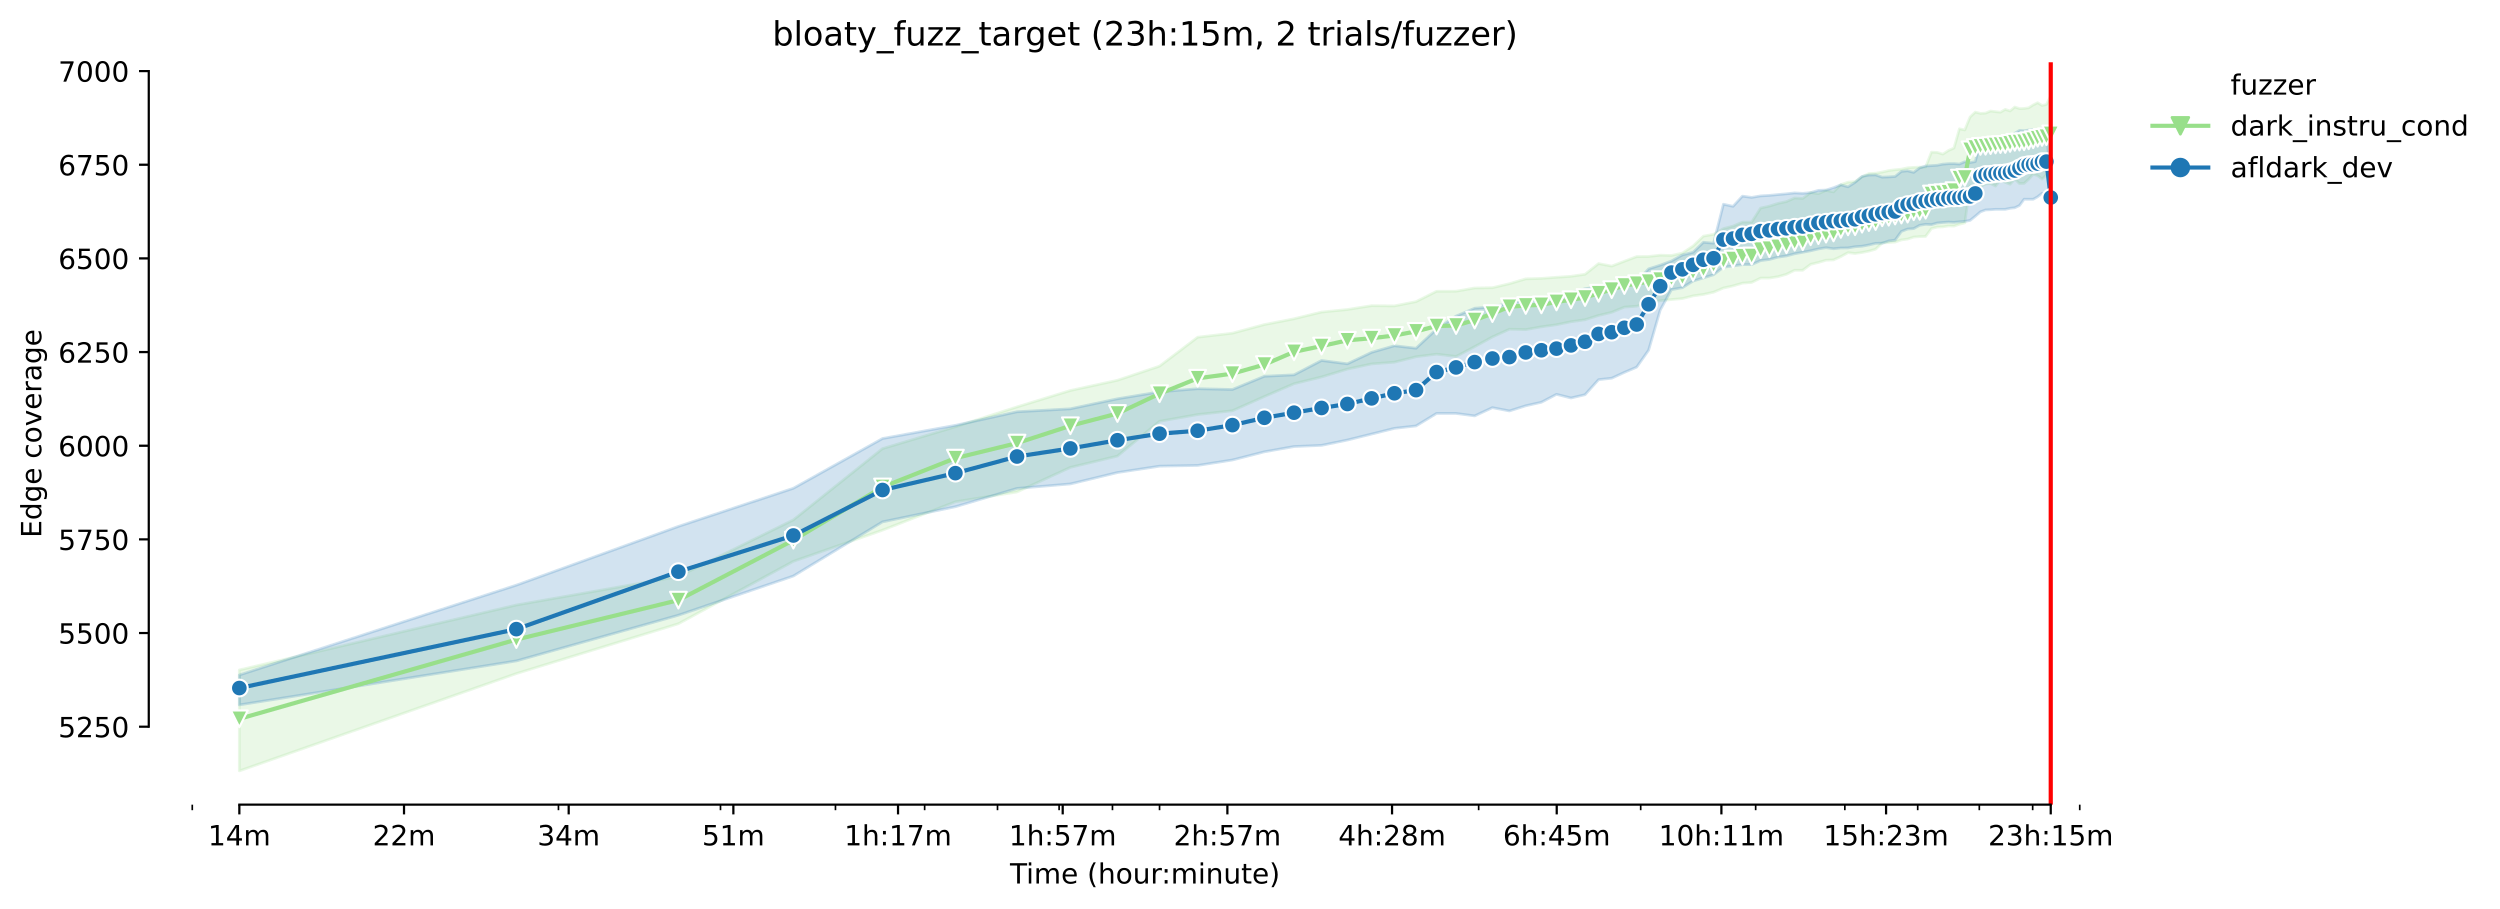 <?xml version="1.0" encoding="utf-8" standalone="no"?>
<!DOCTYPE svg PUBLIC "-//W3C//DTD SVG 1.1//EN"
  "http://www.w3.org/Graphics/SVG/1.1/DTD/svg11.dtd">
<!-- Created with matplotlib (https://matplotlib.org/) -->
<svg height="325.986pt" version="1.1" viewBox="0 0 896.143 325.986" width="896.143pt" xmlns="http://www.w3.org/2000/svg" xmlns:xlink="http://www.w3.org/1999/xlink">
 <defs>
  <style type="text/css">*{stroke-linecap:butt;stroke-linejoin:round;}</style>
 </defs>
 <g id="figure_1">
  <g id="patch_1">
   <path d="M 0 325.986 
L 896.143 325.986 
L 896.143 0 
L 0 0 
z
" style="fill:#ffffff;"/>
  </g>
  <g id="axes_1">
   <g id="patch_2">
    <path d="M 53.328 288.43 
L 767.568 288.43 
L 767.568 22.318 
L 53.328 22.318 
z
" style="fill:#ffffff;"/>
   </g>
   <g id="PolyCollection_1">
    <defs>
     <path d="M 85.794 -85.829 
L 85.794 -49.652 
L 185.089 -84.54 
L 243.173 -102.401 
L 284.385 -124.773 
L 316.351 -135.946 
L 342.469 -146.125 
L 364.551 -149.643 
L 383.68 -158.452 
L 400.553 -162.508 
L 415.646 -174.97 
L 429.3 -177.387 
L 441.764 -178.757 
L 453.231 -183.86 
L 463.847 -188.439 
L 473.73 -190.87 
L 482.976 -193.69 
L 491.66 -195.543 
L 499.848 -196.161 
L 507.594 -198.112 
L 514.942 -199.034 
L 521.931 -198.202 
L 528.595 -201.72 
L 534.963 -205.212 
L 541.06 -207.978 
L 546.908 -207.84 
L 552.526 -208.837 
L 557.933 -209.589 
L 563.142 -210.664 
L 568.169 -211.379 
L 573.026 -212.908 
L 577.723 -214.038 
L 582.271 -215.901 
L 586.679 -216.223 
L 590.956 -217.351 
L 595.108 -218.211 
L 599.144 -218.614 
L 603.069 -218.963 
L 606.889 -219.93 
L 610.61 -220.44 
L 614.237 -221.246 
L 617.774 -222.75 
L 621.226 -223.502 
L 624.597 -224.495 
L 627.891 -224.737 
L 631.11 -226.295 
L 634.258 -226.322 
L 637.339 -226.805 
L 640.355 -227.665 
L 643.309 -229.115 
L 646.203 -229.115 
L 649.04 -231.237 
L 651.822 -231.902 
L 654.55 -232.714 
L 657.228 -232.82 
L 659.857 -234.003 
L 662.438 -235.426 
L 664.973 -235.131 
L 667.465 -235.477 
L 669.914 -235.964 
L 672.321 -236.662 
L 674.689 -238.891 
L 677.019 -239.052 
L 679.311 -239.213 
L 681.567 -239.992 
L 683.788 -240.288 
L 685.975 -241.013 
L 688.129 -241.173 
L 690.251 -241.228 
L 692.343 -244.073 
L 694.404 -244.585 
L 696.436 -244.665 
L 698.439 -244.988 
L 700.415 -244.934 
L 702.364 -245.605 
L 704.287 -246.089 
L 706.185 -259.276 
L 708.057 -258.417 
L 709.906 -259.061 
L 711.731 -260.055 
L 713.533 -260.189 
L 715.312 -259.276 
L 717.07 -261.532 
L 718.806 -260.619 
L 720.522 -259.947 
L 722.217 -261.827 
L 723.893 -260.216 
L 725.549 -260.243 
L 727.186 -261.723 
L 728.805 -263.519 
L 730.405 -263.036 
L 731.988 -261.801 
L 733.554 -263.305 
L 735.103 -260.854 
L 735.103 -291.572 
L 735.103 -291.572 
L 733.554 -288.551 
L 731.988 -288.175 
L 730.405 -289.168 
L 728.805 -288.363 
L 727.186 -287.342 
L 725.549 -287.1 
L 723.893 -287.047 
L 722.217 -287.611 
L 720.522 -286.216 
L 718.806 -286.778 
L 717.07 -285.758 
L 715.312 -285.964 
L 713.533 -286.187 
L 711.731 -285.435 
L 709.906 -285.331 
L 708.057 -285.811 
L 706.185 -284.039 
L 704.287 -279.392 
L 702.364 -279.822 
L 700.415 -272.92 
L 698.439 -272.033 
L 696.436 -270.739 
L 694.404 -271.362 
L 692.343 -271.442 
L 690.251 -266.098 
L 688.129 -266.071 
L 685.975 -265.99 
L 683.788 -265.829 
L 681.567 -265.346 
L 679.311 -265.131 
L 677.019 -264.84 
L 674.689 -264.301 
L 672.321 -263.896 
L 669.914 -263.764 
L 667.465 -262.606 
L 664.973 -260.914 
L 662.438 -260.673 
L 659.857 -259.813 
L 657.228 -257.194 
L 654.55 -257.718 
L 651.822 -256.563 
L 649.04 -256.939 
L 646.203 -254.844 
L 643.309 -255.006 
L 640.355 -253.716 
L 637.339 -253.072 
L 634.258 -252.105 
L 631.11 -251.407 
L 627.891 -246.357 
L 624.597 -246.357 
L 621.226 -244.937 
L 617.774 -244.021 
L 614.237 -241.98 
L 610.61 -241.335 
L 606.889 -237.79 
L 603.069 -235.265 
L 599.144 -234.406 
L 595.108 -234.513 
L 590.956 -234.04 
L 586.679 -234.003 
L 582.271 -232.338 
L 577.723 -230.592 
L 573.026 -231.505 
L 568.169 -227.665 
L 563.142 -226.939 
L 557.933 -226.59 
L 552.526 -226.187 
L 546.908 -226.026 
L 541.06 -224.286 
L 534.963 -222.857 
L 528.595 -222.75 
L 521.931 -221.595 
L 514.942 -221.568 
L 507.594 -217.862 
L 499.848 -216.331 
L 491.66 -216.411 
L 482.976 -215.041 
L 473.73 -214.128 
L 463.847 -211.711 
L 453.231 -209.643 
L 441.764 -206.554 
L 429.3 -205.104 
L 415.646 -194.737 
L 400.553 -189.667 
L 383.68 -186.008 
L 364.551 -180.127 
L 342.469 -173.009 
L 316.351 -165.176 
L 284.385 -139.625 
L 243.173 -119.321 
L 185.089 -109.115 
L 85.794 -85.829 
z
" id="me02fe90657" style="stroke:#98df8a;stroke-opacity:0.2;"/>
    </defs>
    <g clip-path="url(#p58461bc06c)">
     <use style="fill:#98df8a;fill-opacity:0.2;stroke:#98df8a;stroke-opacity:0.2;" x="0" xlink:href="#me02fe90657" y="325.986"/>
    </g>
   </g>
   <g id="PolyCollection_2">
    <defs>
     <path d="M 85.794 -84.03 
L 85.794 -73.308 
L 185.089 -89.079 
L 243.173 -105.46 
L 284.385 -119.509 
L 316.351 -138.927 
L 342.469 -144.352 
L 364.551 -150.905 
L 383.68 -152.517 
L 400.553 -156.599 
L 415.646 -158.882 
L 429.3 -159.151 
L 441.764 -161.101 
L 453.231 -164.039 
L 463.847 -165.919 
L 473.73 -166.349 
L 482.976 -168.255 
L 491.66 -170.404 
L 499.848 -172.445 
L 507.594 -173.305 
L 514.942 -177.79 
L 521.931 -177.79 
L 528.595 -176.904 
L 534.963 -179.867 
L 541.06 -178.676 
L 546.908 -180.53 
L 552.526 -181.792 
L 557.933 -184.638 
L 563.142 -183.323 
L 568.169 -184.504 
L 573.026 -189.903 
L 577.723 -190.413 
L 582.271 -192.507 
L 586.679 -194.388 
L 590.956 -200.458 
L 595.108 -214.827 
L 599.144 -222.159 
L 603.069 -222.857 
L 606.889 -225.247 
L 610.61 -226.374 
L 614.237 -227.503 
L 617.774 -230.216 
L 621.226 -230.646 
L 624.597 -231.129 
L 627.891 -231.141 
L 631.11 -232.579 
L 634.258 -232.982 
L 637.339 -233.815 
L 640.355 -234.245 
L 643.309 -235.024 
L 646.203 -235.561 
L 649.04 -236.098 
L 651.822 -236.758 
L 654.55 -237.199 
L 657.228 -236.823 
L 659.857 -237.085 
L 662.438 -237.118 
L 664.973 -237.548 
L 667.465 -237.731 
L 669.914 -238.185 
L 672.321 -238.757 
L 674.689 -238.81 
L 677.019 -239.616 
L 679.311 -239.912 
L 681.567 -243.027 
L 683.788 -243.887 
L 685.975 -244.048 
L 688.129 -245.229 
L 690.251 -245.579 
L 692.343 -245.471 
L 694.404 -246.062 
L 696.436 -246.245 
L 698.439 -246.384 
L 700.415 -246.294 
L 702.364 -246.492 
L 704.287 -246.626 
L 706.185 -246.975 
L 708.057 -248.479 
L 709.906 -250.064 
L 711.731 -250.735 
L 713.533 -250.816 
L 715.312 -250.95 
L 717.07 -250.95 
L 718.806 -250.95 
L 720.522 -251.326 
L 722.217 -251.514 
L 723.893 -252.32 
L 725.549 -254.576 
L 727.186 -254.549 
L 728.805 -254.549 
L 730.405 -255.451 
L 731.988 -256.698 
L 733.554 -256.134 
L 735.103 -251.89 
L 735.103 -258.47 
L 735.103 -258.47 
L 733.554 -279.983 
L 731.988 -279.688 
L 730.405 -279.553 
L 728.805 -279.58 
L 727.186 -279.365 
L 725.549 -279.124 
L 723.893 -279.231 
L 722.217 -278.211 
L 720.522 -277.056 
L 718.806 -276.663 
L 717.07 -276.787 
L 715.312 -276.626 
L 713.533 -275.874 
L 711.731 -276.143 
L 709.906 -275.579 
L 708.057 -268.058 
L 706.185 -267.709 
L 704.287 -268.005 
L 702.364 -267.172 
L 700.415 -267.333 
L 698.439 -267.306 
L 696.436 -267.145 
L 694.404 -266.742 
L 692.343 -266.608 
L 690.251 -266.474 
L 688.129 -265.802 
L 685.975 -264.188 
L 683.788 -264.755 
L 681.567 -264.54 
L 679.311 -262.714 
L 677.019 -262.574 
L 674.689 -262.472 
L 672.321 -263.278 
L 669.914 -263.224 
L 667.465 -262.741 
L 664.973 -260.619 
L 662.438 -259.015 
L 659.857 -259.722 
L 657.228 -258.685 
L 654.55 -257.854 
L 651.822 -257.745 
L 649.04 -256.939 
L 646.203 -256.671 
L 643.309 -256.832 
L 640.355 -256.51 
L 637.339 -256.241 
L 634.258 -255.946 
L 631.11 -255.762 
L 627.891 -255.22 
L 624.597 -255.677 
L 621.226 -252.024 
L 617.774 -252.776 
L 614.237 -238.81 
L 610.61 -239.133 
L 606.889 -235.534 
L 603.069 -234.594 
L 599.144 -232.418 
L 595.108 -230.914 
L 590.956 -229.6 
L 586.679 -224.952 
L 582.271 -224.522 
L 577.723 -223.394 
L 573.026 -223.206 
L 568.169 -222.481 
L 563.142 -221.031 
L 557.933 -219.688 
L 552.526 -219.07 
L 546.908 -218.748 
L 541.06 -217.298 
L 534.963 -216.002 
L 528.595 -215.491 
L 521.931 -212.678 
L 514.942 -208.005 
L 507.594 -201.156 
L 499.848 -202.042 
L 491.66 -199.679 
L 482.976 -195.57 
L 473.73 -196.766 
L 463.847 -191.622 
L 453.231 -191.111 
L 441.764 -186.369 
L 429.3 -186.653 
L 415.646 -185.525 
L 400.553 -183.027 
L 383.68 -179.442 
L 364.551 -178.381 
L 342.469 -173.52 
L 316.351 -168.793 
L 284.385 -150.959 
L 243.173 -137.289 
L 185.089 -116.232 
L 85.794 -84.03 
z
" id="m463c6e5ca2" style="stroke:#1f77b4;stroke-opacity:0.2;"/>
    </defs>
    <g clip-path="url(#p58461bc06c)">
     <use style="fill:#1f77b4;fill-opacity:0.2;stroke:#1f77b4;stroke-opacity:0.2;" x="0" xlink:href="#m463c6e5ca2" y="325.986"/>
    </g>
   </g>
   <g id="matplotlib.axis_1">
    <g id="xtick_1">
     <g id="line2d_1">
      <defs>
       <path d="M 0 0 
L 0 3.5 
" id="m9915a73097" style="stroke:#000000;stroke-width:0.8;"/>
      </defs>
      <g>
       <use style="stroke:#000000;stroke-width:0.8;" x="85.794" xlink:href="#m9915a73097" y="288.43"/>
      </g>
     </g>
     <g id="text_1">
      <!-- 14m -->
      <g transform="translate(74.561 303.029)scale(0.1 -0.1)">
       <defs>
        <path d="M 12.406 8.297 
L 28.516 8.297 
L 28.516 63.922 
L 10.984 60.406 
L 10.984 69.391 
L 28.422 72.906 
L 38.281 72.906 
L 38.281 8.297 
L 54.391 8.297 
L 54.391 0 
L 12.406 0 
z
" id="DejaVuSans-49"/>
        <path d="M 37.797 64.312 
L 12.891 25.391 
L 37.797 25.391 
z
M 35.203 72.906 
L 47.609 72.906 
L 47.609 25.391 
L 58.016 25.391 
L 58.016 17.188 
L 47.609 17.188 
L 47.609 0 
L 37.797 0 
L 37.797 17.188 
L 4.891 17.188 
L 4.891 26.703 
z
" id="DejaVuSans-52"/>
        <path d="M 52 44.188 
Q 55.375 50.25 60.062 53.125 
Q 64.75 56 71.094 56 
Q 79.641 56 84.281 50.016 
Q 88.922 44.047 88.922 33.016 
L 88.922 0 
L 79.891 0 
L 79.891 32.719 
Q 79.891 40.578 77.094 44.375 
Q 74.312 48.188 68.609 48.188 
Q 61.625 48.188 57.562 43.547 
Q 53.516 38.922 53.516 30.906 
L 53.516 0 
L 44.484 0 
L 44.484 32.719 
Q 44.484 40.625 41.703 44.406 
Q 38.922 48.188 33.109 48.188 
Q 26.219 48.188 22.156 43.531 
Q 18.109 38.875 18.109 30.906 
L 18.109 0 
L 9.078 0 
L 9.078 54.688 
L 18.109 54.688 
L 18.109 46.188 
Q 21.188 51.219 25.484 53.609 
Q 29.781 56 35.688 56 
Q 41.656 56 45.828 52.969 
Q 50 49.953 52 44.188 
z
" id="DejaVuSans-109"/>
       </defs>
       <use xlink:href="#DejaVuSans-49"/>
       <use x="63.623" xlink:href="#DejaVuSans-52"/>
       <use x="127.246" xlink:href="#DejaVuSans-109"/>
      </g>
     </g>
    </g>
    <g id="xtick_2">
     <g id="line2d_2">
      <g>
       <use style="stroke:#000000;stroke-width:0.8;" x="144.822" xlink:href="#m9915a73097" y="288.43"/>
      </g>
     </g>
     <g id="text_2">
      <!-- 22m -->
      <g transform="translate(133.589 303.029)scale(0.1 -0.1)">
       <defs>
        <path d="M 19.188 8.297 
L 53.609 8.297 
L 53.609 0 
L 7.328 0 
L 7.328 8.297 
Q 12.938 14.109 22.625 23.891 
Q 32.328 33.688 34.812 36.531 
Q 39.547 41.844 41.422 45.531 
Q 43.312 49.219 43.312 52.781 
Q 43.312 58.594 39.234 62.25 
Q 35.156 65.922 28.609 65.922 
Q 23.969 65.922 18.812 64.312 
Q 13.672 62.703 7.812 59.422 
L 7.812 69.391 
Q 13.766 71.781 18.938 73 
Q 24.125 74.219 28.422 74.219 
Q 39.75 74.219 46.484 68.547 
Q 53.219 62.891 53.219 53.422 
Q 53.219 48.922 51.531 44.891 
Q 49.859 40.875 45.406 35.406 
Q 44.188 33.984 37.641 27.219 
Q 31.109 20.453 19.188 8.297 
z
" id="DejaVuSans-50"/>
       </defs>
       <use xlink:href="#DejaVuSans-50"/>
       <use x="63.623" xlink:href="#DejaVuSans-50"/>
       <use x="127.246" xlink:href="#DejaVuSans-109"/>
      </g>
     </g>
    </g>
    <g id="xtick_3">
     <g id="line2d_3">
      <g>
       <use style="stroke:#000000;stroke-width:0.8;" x="203.85" xlink:href="#m9915a73097" y="288.43"/>
      </g>
     </g>
     <g id="text_3">
      <!-- 34m -->
      <g transform="translate(192.617 303.029)scale(0.1 -0.1)">
       <defs>
        <path d="M 40.578 39.312 
Q 47.656 37.797 51.625 33 
Q 55.609 28.219 55.609 21.188 
Q 55.609 10.406 48.188 4.484 
Q 40.766 -1.422 27.094 -1.422 
Q 22.516 -1.422 17.656 -0.516 
Q 12.797 0.391 7.625 2.203 
L 7.625 11.719 
Q 11.719 9.328 16.594 8.109 
Q 21.484 6.891 26.812 6.891 
Q 36.078 6.891 40.938 10.547 
Q 45.797 14.203 45.797 21.188 
Q 45.797 27.641 41.281 31.266 
Q 36.766 34.906 28.719 34.906 
L 20.219 34.906 
L 20.219 43.016 
L 29.109 43.016 
Q 36.375 43.016 40.234 45.922 
Q 44.094 48.828 44.094 54.297 
Q 44.094 59.906 40.109 62.906 
Q 36.141 65.922 28.719 65.922 
Q 24.656 65.922 20.016 65.031 
Q 15.375 64.156 9.812 62.312 
L 9.812 71.094 
Q 15.438 72.656 20.344 73.438 
Q 25.25 74.219 29.594 74.219 
Q 40.828 74.219 47.359 69.109 
Q 53.906 64.016 53.906 55.328 
Q 53.906 49.266 50.438 45.094 
Q 46.969 40.922 40.578 39.312 
z
" id="DejaVuSans-51"/>
       </defs>
       <use xlink:href="#DejaVuSans-51"/>
       <use x="63.623" xlink:href="#DejaVuSans-52"/>
       <use x="127.246" xlink:href="#DejaVuSans-109"/>
      </g>
     </g>
    </g>
    <g id="xtick_4">
     <g id="line2d_4">
      <g>
       <use style="stroke:#000000;stroke-width:0.8;" x="262.878" xlink:href="#m9915a73097" y="288.43"/>
      </g>
     </g>
     <g id="text_4">
      <!-- 51m -->
      <g transform="translate(251.646 303.029)scale(0.1 -0.1)">
       <defs>
        <path d="M 10.797 72.906 
L 49.516 72.906 
L 49.516 64.594 
L 19.828 64.594 
L 19.828 46.734 
Q 21.969 47.469 24.109 47.828 
Q 26.266 48.188 28.422 48.188 
Q 40.625 48.188 47.75 41.5 
Q 54.891 34.812 54.891 23.391 
Q 54.891 11.625 47.562 5.094 
Q 40.234 -1.422 26.906 -1.422 
Q 22.312 -1.422 17.547 -0.641 
Q 12.797 0.141 7.719 1.703 
L 7.719 11.625 
Q 12.109 9.234 16.797 8.062 
Q 21.484 6.891 26.703 6.891 
Q 35.156 6.891 40.078 11.328 
Q 45.016 15.766 45.016 23.391 
Q 45.016 31 40.078 35.438 
Q 35.156 39.891 26.703 39.891 
Q 22.75 39.891 18.812 39.016 
Q 14.891 38.141 10.797 36.281 
z
" id="DejaVuSans-53"/>
       </defs>
       <use xlink:href="#DejaVuSans-53"/>
       <use x="63.623" xlink:href="#DejaVuSans-49"/>
       <use x="127.246" xlink:href="#DejaVuSans-109"/>
      </g>
     </g>
    </g>
    <g id="xtick_5">
     <g id="line2d_5">
      <g>
       <use style="stroke:#000000;stroke-width:0.8;" x="321.907" xlink:href="#m9915a73097" y="288.43"/>
      </g>
     </g>
     <g id="text_5">
      <!-- 1h:17m -->
      <g transform="translate(302.639 303.029)scale(0.1 -0.1)">
       <defs>
        <path d="M 54.891 33.016 
L 54.891 0 
L 45.906 0 
L 45.906 32.719 
Q 45.906 40.484 42.875 44.328 
Q 39.844 48.188 33.797 48.188 
Q 26.516 48.188 22.312 43.547 
Q 18.109 38.922 18.109 30.906 
L 18.109 0 
L 9.078 0 
L 9.078 75.984 
L 18.109 75.984 
L 18.109 46.188 
Q 21.344 51.125 25.703 53.562 
Q 30.078 56 35.797 56 
Q 45.219 56 50.047 50.172 
Q 54.891 44.344 54.891 33.016 
z
" id="DejaVuSans-104"/>
        <path d="M 11.719 12.406 
L 22.016 12.406 
L 22.016 0 
L 11.719 0 
z
M 11.719 51.703 
L 22.016 51.703 
L 22.016 39.312 
L 11.719 39.312 
z
" id="DejaVuSans-58"/>
        <path d="M 8.203 72.906 
L 55.078 72.906 
L 55.078 68.703 
L 28.609 0 
L 18.312 0 
L 43.219 64.594 
L 8.203 64.594 
z
" id="DejaVuSans-55"/>
       </defs>
       <use xlink:href="#DejaVuSans-49"/>
       <use x="63.623" xlink:href="#DejaVuSans-104"/>
       <use x="127.002" xlink:href="#DejaVuSans-58"/>
       <use x="160.693" xlink:href="#DejaVuSans-49"/>
       <use x="224.316" xlink:href="#DejaVuSans-55"/>
       <use x="287.939" xlink:href="#DejaVuSans-109"/>
      </g>
     </g>
    </g>
    <g id="xtick_6">
     <g id="line2d_6">
      <g>
       <use style="stroke:#000000;stroke-width:0.8;" x="380.935" xlink:href="#m9915a73097" y="288.43"/>
      </g>
     </g>
     <g id="text_6">
      <!-- 1h:57m -->
      <g transform="translate(361.668 303.029)scale(0.1 -0.1)">
       <use xlink:href="#DejaVuSans-49"/>
       <use x="63.623" xlink:href="#DejaVuSans-104"/>
       <use x="127.002" xlink:href="#DejaVuSans-58"/>
       <use x="160.693" xlink:href="#DejaVuSans-53"/>
       <use x="224.316" xlink:href="#DejaVuSans-55"/>
       <use x="287.939" xlink:href="#DejaVuSans-109"/>
      </g>
     </g>
    </g>
    <g id="xtick_7">
     <g id="line2d_7">
      <g>
       <use style="stroke:#000000;stroke-width:0.8;" x="439.963" xlink:href="#m9915a73097" y="288.43"/>
      </g>
     </g>
     <g id="text_7">
      <!-- 2h:57m -->
      <g transform="translate(420.696 303.029)scale(0.1 -0.1)">
       <use xlink:href="#DejaVuSans-50"/>
       <use x="63.623" xlink:href="#DejaVuSans-104"/>
       <use x="127.002" xlink:href="#DejaVuSans-58"/>
       <use x="160.693" xlink:href="#DejaVuSans-53"/>
       <use x="224.316" xlink:href="#DejaVuSans-55"/>
       <use x="287.939" xlink:href="#DejaVuSans-109"/>
      </g>
     </g>
    </g>
    <g id="xtick_8">
     <g id="line2d_8">
      <g>
       <use style="stroke:#000000;stroke-width:0.8;" x="498.991" xlink:href="#m9915a73097" y="288.43"/>
      </g>
     </g>
     <g id="text_8">
      <!-- 4h:28m -->
      <g transform="translate(479.724 303.029)scale(0.1 -0.1)">
       <defs>
        <path d="M 31.781 34.625 
Q 24.75 34.625 20.719 30.859 
Q 16.703 27.094 16.703 20.516 
Q 16.703 13.922 20.719 10.156 
Q 24.75 6.391 31.781 6.391 
Q 38.812 6.391 42.859 10.172 
Q 46.922 13.969 46.922 20.516 
Q 46.922 27.094 42.891 30.859 
Q 38.875 34.625 31.781 34.625 
z
M 21.922 38.812 
Q 15.578 40.375 12.031 44.719 
Q 8.5 49.078 8.5 55.328 
Q 8.5 64.062 14.719 69.141 
Q 20.953 74.219 31.781 74.219 
Q 42.672 74.219 48.875 69.141 
Q 55.078 64.062 55.078 55.328 
Q 55.078 49.078 51.531 44.719 
Q 48 40.375 41.703 38.812 
Q 48.828 37.156 52.797 32.312 
Q 56.781 27.484 56.781 20.516 
Q 56.781 9.906 50.312 4.234 
Q 43.844 -1.422 31.781 -1.422 
Q 19.734 -1.422 13.25 4.234 
Q 6.781 9.906 6.781 20.516 
Q 6.781 27.484 10.781 32.312 
Q 14.797 37.156 21.922 38.812 
z
M 18.312 54.391 
Q 18.312 48.734 21.844 45.562 
Q 25.391 42.391 31.781 42.391 
Q 38.141 42.391 41.719 45.562 
Q 45.312 48.734 45.312 54.391 
Q 45.312 60.062 41.719 63.234 
Q 38.141 66.406 31.781 66.406 
Q 25.391 66.406 21.844 63.234 
Q 18.312 60.062 18.312 54.391 
z
" id="DejaVuSans-56"/>
       </defs>
       <use xlink:href="#DejaVuSans-52"/>
       <use x="63.623" xlink:href="#DejaVuSans-104"/>
       <use x="127.002" xlink:href="#DejaVuSans-58"/>
       <use x="160.693" xlink:href="#DejaVuSans-50"/>
       <use x="224.316" xlink:href="#DejaVuSans-56"/>
       <use x="287.939" xlink:href="#DejaVuSans-109"/>
      </g>
     </g>
    </g>
    <g id="xtick_9">
     <g id="line2d_9">
      <g>
       <use style="stroke:#000000;stroke-width:0.8;" x="558.02" xlink:href="#m9915a73097" y="288.43"/>
      </g>
     </g>
     <g id="text_9">
      <!-- 6h:45m -->
      <g transform="translate(538.752 303.029)scale(0.1 -0.1)">
       <defs>
        <path d="M 33.016 40.375 
Q 26.375 40.375 22.484 35.828 
Q 18.609 31.297 18.609 23.391 
Q 18.609 15.531 22.484 10.953 
Q 26.375 6.391 33.016 6.391 
Q 39.656 6.391 43.531 10.953 
Q 47.406 15.531 47.406 23.391 
Q 47.406 31.297 43.531 35.828 
Q 39.656 40.375 33.016 40.375 
z
M 52.594 71.297 
L 52.594 62.312 
Q 48.875 64.062 45.094 64.984 
Q 41.312 65.922 37.594 65.922 
Q 27.828 65.922 22.672 59.328 
Q 17.531 52.734 16.797 39.406 
Q 19.672 43.656 24.016 45.922 
Q 28.375 48.188 33.594 48.188 
Q 44.578 48.188 50.953 41.516 
Q 57.328 34.859 57.328 23.391 
Q 57.328 12.156 50.688 5.359 
Q 44.047 -1.422 33.016 -1.422 
Q 20.359 -1.422 13.672 8.266 
Q 6.984 17.969 6.984 36.375 
Q 6.984 53.656 15.188 63.938 
Q 23.391 74.219 37.203 74.219 
Q 40.922 74.219 44.703 73.484 
Q 48.484 72.75 52.594 71.297 
z
" id="DejaVuSans-54"/>
       </defs>
       <use xlink:href="#DejaVuSans-54"/>
       <use x="63.623" xlink:href="#DejaVuSans-104"/>
       <use x="127.002" xlink:href="#DejaVuSans-58"/>
       <use x="160.693" xlink:href="#DejaVuSans-52"/>
       <use x="224.316" xlink:href="#DejaVuSans-53"/>
       <use x="287.939" xlink:href="#DejaVuSans-109"/>
      </g>
     </g>
    </g>
    <g id="xtick_10">
     <g id="line2d_10">
      <g>
       <use style="stroke:#000000;stroke-width:0.8;" x="617.048" xlink:href="#m9915a73097" y="288.43"/>
      </g>
     </g>
     <g id="text_10">
      <!-- 10h:11m -->
      <g transform="translate(594.599 303.029)scale(0.1 -0.1)">
       <defs>
        <path d="M 31.781 66.406 
Q 24.172 66.406 20.328 58.906 
Q 16.5 51.422 16.5 36.375 
Q 16.5 21.391 20.328 13.891 
Q 24.172 6.391 31.781 6.391 
Q 39.453 6.391 43.281 13.891 
Q 47.125 21.391 47.125 36.375 
Q 47.125 51.422 43.281 58.906 
Q 39.453 66.406 31.781 66.406 
z
M 31.781 74.219 
Q 44.047 74.219 50.516 64.516 
Q 56.984 54.828 56.984 36.375 
Q 56.984 17.969 50.516 8.266 
Q 44.047 -1.422 31.781 -1.422 
Q 19.531 -1.422 13.062 8.266 
Q 6.594 17.969 6.594 36.375 
Q 6.594 54.828 13.062 64.516 
Q 19.531 74.219 31.781 74.219 
z
" id="DejaVuSans-48"/>
       </defs>
       <use xlink:href="#DejaVuSans-49"/>
       <use x="63.623" xlink:href="#DejaVuSans-48"/>
       <use x="127.246" xlink:href="#DejaVuSans-104"/>
       <use x="190.625" xlink:href="#DejaVuSans-58"/>
       <use x="224.316" xlink:href="#DejaVuSans-49"/>
       <use x="287.939" xlink:href="#DejaVuSans-49"/>
       <use x="351.562" xlink:href="#DejaVuSans-109"/>
      </g>
     </g>
    </g>
    <g id="xtick_11">
     <g id="line2d_11">
      <g>
       <use style="stroke:#000000;stroke-width:0.8;" x="676.076" xlink:href="#m9915a73097" y="288.43"/>
      </g>
     </g>
     <g id="text_11">
      <!-- 15h:23m -->
      <g transform="translate(653.628 303.029)scale(0.1 -0.1)">
       <use xlink:href="#DejaVuSans-49"/>
       <use x="63.623" xlink:href="#DejaVuSans-53"/>
       <use x="127.246" xlink:href="#DejaVuSans-104"/>
       <use x="190.625" xlink:href="#DejaVuSans-58"/>
       <use x="224.316" xlink:href="#DejaVuSans-50"/>
       <use x="287.939" xlink:href="#DejaVuSans-51"/>
       <use x="351.562" xlink:href="#DejaVuSans-109"/>
      </g>
     </g>
    </g>
    <g id="xtick_12">
     <g id="line2d_12">
      <g>
       <use style="stroke:#000000;stroke-width:0.8;" x="735.104" xlink:href="#m9915a73097" y="288.43"/>
      </g>
     </g>
     <g id="text_12">
      <!-- 23h:15m -->
      <g transform="translate(712.656 303.029)scale(0.1 -0.1)">
       <use xlink:href="#DejaVuSans-50"/>
       <use x="63.623" xlink:href="#DejaVuSans-51"/>
       <use x="127.246" xlink:href="#DejaVuSans-104"/>
       <use x="190.625" xlink:href="#DejaVuSans-58"/>
       <use x="224.316" xlink:href="#DejaVuSans-49"/>
       <use x="287.939" xlink:href="#DejaVuSans-53"/>
       <use x="351.562" xlink:href="#DejaVuSans-109"/>
      </g>
     </g>
    </g>
    <g id="xtick_13">
     <g id="line2d_13">
      <defs>
       <path d="M 0 0 
L 0 2 
" id="mecb17da019" style="stroke:#000000;stroke-width:0.6;"/>
      </defs>
      <g>
       <use style="stroke:#000000;stroke-width:0.6;" x="68.921" xlink:href="#mecb17da019" y="288.43"/>
      </g>
     </g>
    </g>
    <g id="xtick_14">
     <g id="line2d_14">
      <g>
       <use style="stroke:#000000;stroke-width:0.6;" x="200.182" xlink:href="#mecb17da019" y="288.43"/>
      </g>
     </g>
    </g>
    <g id="xtick_15">
     <g id="line2d_15">
      <g>
       <use style="stroke:#000000;stroke-width:0.6;" x="258.266" xlink:href="#mecb17da019" y="288.43"/>
      </g>
     </g>
    </g>
    <g id="xtick_16">
     <g id="line2d_16">
      <g>
       <use style="stroke:#000000;stroke-width:0.6;" x="299.478" xlink:href="#mecb17da019" y="288.43"/>
      </g>
     </g>
    </g>
    <g id="xtick_17">
     <g id="line2d_17">
      <g>
       <use style="stroke:#000000;stroke-width:0.6;" x="331.444" xlink:href="#mecb17da019" y="288.43"/>
      </g>
     </g>
    </g>
    <g id="xtick_18">
     <g id="line2d_18">
      <g>
       <use style="stroke:#000000;stroke-width:0.6;" x="357.562" xlink:href="#mecb17da019" y="288.43"/>
      </g>
     </g>
    </g>
    <g id="xtick_19">
     <g id="line2d_19">
      <g>
       <use style="stroke:#000000;stroke-width:0.6;" x="379.645" xlink:href="#mecb17da019" y="288.43"/>
      </g>
     </g>
    </g>
    <g id="xtick_20">
     <g id="line2d_20">
      <g>
       <use style="stroke:#000000;stroke-width:0.6;" x="398.773" xlink:href="#mecb17da019" y="288.43"/>
      </g>
     </g>
    </g>
    <g id="xtick_21">
     <g id="line2d_21">
      <g>
       <use style="stroke:#000000;stroke-width:0.6;" x="415.646" xlink:href="#mecb17da019" y="288.43"/>
      </g>
     </g>
    </g>
    <g id="xtick_22">
     <g id="line2d_22">
      <g>
       <use style="stroke:#000000;stroke-width:0.6;" x="530.035" xlink:href="#mecb17da019" y="288.43"/>
      </g>
     </g>
    </g>
    <g id="xtick_23">
     <g id="line2d_23">
      <g>
       <use style="stroke:#000000;stroke-width:0.6;" x="588.119" xlink:href="#mecb17da019" y="288.43"/>
      </g>
     </g>
    </g>
    <g id="xtick_24">
     <g id="line2d_24">
      <g>
       <use style="stroke:#000000;stroke-width:0.6;" x="629.33" xlink:href="#mecb17da019" y="288.43"/>
      </g>
     </g>
    </g>
    <g id="xtick_25">
     <g id="line2d_25">
      <g>
       <use style="stroke:#000000;stroke-width:0.6;" x="661.296" xlink:href="#mecb17da019" y="288.43"/>
      </g>
     </g>
    </g>
    <g id="xtick_26">
     <g id="line2d_26">
      <g>
       <use style="stroke:#000000;stroke-width:0.6;" x="687.415" xlink:href="#mecb17da019" y="288.43"/>
      </g>
     </g>
    </g>
    <g id="xtick_27">
     <g id="line2d_27">
      <g>
       <use style="stroke:#000000;stroke-width:0.6;" x="709.497" xlink:href="#mecb17da019" y="288.43"/>
      </g>
     </g>
    </g>
    <g id="xtick_28">
     <g id="line2d_28">
      <g>
       <use style="stroke:#000000;stroke-width:0.6;" x="728.626" xlink:href="#mecb17da019" y="288.43"/>
      </g>
     </g>
    </g>
    <g id="xtick_29">
     <g id="line2d_29">
      <g>
       <use style="stroke:#000000;stroke-width:0.6;" x="745.499" xlink:href="#mecb17da019" y="288.43"/>
      </g>
     </g>
    </g>
    <g id="text_13">
     <!-- Time (hour:minute) -->
     <g transform="translate(362.041 316.707)scale(0.1 -0.1)">
      <defs>
       <path d="M -0.297 72.906 
L 61.375 72.906 
L 61.375 64.594 
L 35.5 64.594 
L 35.5 0 
L 25.594 0 
L 25.594 64.594 
L -0.297 64.594 
z
" id="DejaVuSans-84"/>
       <path d="M 9.422 54.688 
L 18.406 54.688 
L 18.406 0 
L 9.422 0 
z
M 9.422 75.984 
L 18.406 75.984 
L 18.406 64.594 
L 9.422 64.594 
z
" id="DejaVuSans-105"/>
       <path d="M 56.203 29.594 
L 56.203 25.203 
L 14.891 25.203 
Q 15.484 15.922 20.484 11.062 
Q 25.484 6.203 34.422 6.203 
Q 39.594 6.203 44.453 7.469 
Q 49.312 8.734 54.109 11.281 
L 54.109 2.781 
Q 49.266 0.734 44.188 -0.344 
Q 39.109 -1.422 33.891 -1.422 
Q 20.797 -1.422 13.156 6.188 
Q 5.516 13.812 5.516 26.812 
Q 5.516 40.234 12.766 48.109 
Q 20.016 56 32.328 56 
Q 43.359 56 49.781 48.891 
Q 56.203 41.797 56.203 29.594 
z
M 47.219 32.234 
Q 47.125 39.594 43.094 43.984 
Q 39.062 48.391 32.422 48.391 
Q 24.906 48.391 20.391 44.141 
Q 15.875 39.891 15.188 32.172 
z
" id="DejaVuSans-101"/>
       <path id="DejaVuSans-32"/>
       <path d="M 31 75.875 
Q 24.469 64.656 21.281 53.656 
Q 18.109 42.672 18.109 31.391 
Q 18.109 20.125 21.312 9.062 
Q 24.516 -2 31 -13.188 
L 23.188 -13.188 
Q 15.875 -1.703 12.234 9.375 
Q 8.594 20.453 8.594 31.391 
Q 8.594 42.281 12.203 53.312 
Q 15.828 64.359 23.188 75.875 
z
" id="DejaVuSans-40"/>
       <path d="M 30.609 48.391 
Q 23.391 48.391 19.188 42.75 
Q 14.984 37.109 14.984 27.297 
Q 14.984 17.484 19.156 11.844 
Q 23.344 6.203 30.609 6.203 
Q 37.797 6.203 41.984 11.859 
Q 46.188 17.531 46.188 27.297 
Q 46.188 37.016 41.984 42.703 
Q 37.797 48.391 30.609 48.391 
z
M 30.609 56 
Q 42.328 56 49.016 48.375 
Q 55.719 40.766 55.719 27.297 
Q 55.719 13.875 49.016 6.219 
Q 42.328 -1.422 30.609 -1.422 
Q 18.844 -1.422 12.172 6.219 
Q 5.516 13.875 5.516 27.297 
Q 5.516 40.766 12.172 48.375 
Q 18.844 56 30.609 56 
z
" id="DejaVuSans-111"/>
       <path d="M 8.5 21.578 
L 8.5 54.688 
L 17.484 54.688 
L 17.484 21.922 
Q 17.484 14.156 20.5 10.266 
Q 23.531 6.391 29.594 6.391 
Q 36.859 6.391 41.078 11.031 
Q 45.312 15.672 45.312 23.688 
L 45.312 54.688 
L 54.297 54.688 
L 54.297 0 
L 45.312 0 
L 45.312 8.406 
Q 42.047 3.422 37.719 1 
Q 33.406 -1.422 27.688 -1.422 
Q 18.266 -1.422 13.375 4.438 
Q 8.5 10.297 8.5 21.578 
z
M 31.109 56 
z
" id="DejaVuSans-117"/>
       <path d="M 41.109 46.297 
Q 39.594 47.172 37.812 47.578 
Q 36.031 48 33.891 48 
Q 26.266 48 22.188 43.047 
Q 18.109 38.094 18.109 28.812 
L 18.109 0 
L 9.078 0 
L 9.078 54.688 
L 18.109 54.688 
L 18.109 46.188 
Q 20.953 51.172 25.484 53.578 
Q 30.031 56 36.531 56 
Q 37.453 56 38.578 55.875 
Q 39.703 55.766 41.062 55.516 
z
" id="DejaVuSans-114"/>
       <path d="M 54.891 33.016 
L 54.891 0 
L 45.906 0 
L 45.906 32.719 
Q 45.906 40.484 42.875 44.328 
Q 39.844 48.188 33.797 48.188 
Q 26.516 48.188 22.312 43.547 
Q 18.109 38.922 18.109 30.906 
L 18.109 0 
L 9.078 0 
L 9.078 54.688 
L 18.109 54.688 
L 18.109 46.188 
Q 21.344 51.125 25.703 53.562 
Q 30.078 56 35.797 56 
Q 45.219 56 50.047 50.172 
Q 54.891 44.344 54.891 33.016 
z
" id="DejaVuSans-110"/>
       <path d="M 18.312 70.219 
L 18.312 54.688 
L 36.812 54.688 
L 36.812 47.703 
L 18.312 47.703 
L 18.312 18.016 
Q 18.312 11.328 20.141 9.422 
Q 21.969 7.516 27.594 7.516 
L 36.812 7.516 
L 36.812 0 
L 27.594 0 
Q 17.188 0 13.234 3.875 
Q 9.281 7.766 9.281 18.016 
L 9.281 47.703 
L 2.688 47.703 
L 2.688 54.688 
L 9.281 54.688 
L 9.281 70.219 
z
" id="DejaVuSans-116"/>
       <path d="M 8.016 75.875 
L 15.828 75.875 
Q 23.141 64.359 26.781 53.312 
Q 30.422 42.281 30.422 31.391 
Q 30.422 20.453 26.781 9.375 
Q 23.141 -1.703 15.828 -13.188 
L 8.016 -13.188 
Q 14.5 -2 17.703 9.062 
Q 20.906 20.125 20.906 31.391 
Q 20.906 42.672 17.703 53.656 
Q 14.5 64.656 8.016 75.875 
z
" id="DejaVuSans-41"/>
      </defs>
      <use xlink:href="#DejaVuSans-84"/>
      <use x="57.959" xlink:href="#DejaVuSans-105"/>
      <use x="85.742" xlink:href="#DejaVuSans-109"/>
      <use x="183.154" xlink:href="#DejaVuSans-101"/>
      <use x="244.678" xlink:href="#DejaVuSans-32"/>
      <use x="276.465" xlink:href="#DejaVuSans-40"/>
      <use x="315.479" xlink:href="#DejaVuSans-104"/>
      <use x="378.857" xlink:href="#DejaVuSans-111"/>
      <use x="440.039" xlink:href="#DejaVuSans-117"/>
      <use x="503.418" xlink:href="#DejaVuSans-114"/>
      <use x="542.781" xlink:href="#DejaVuSans-58"/>
      <use x="576.473" xlink:href="#DejaVuSans-109"/>
      <use x="673.885" xlink:href="#DejaVuSans-105"/>
      <use x="701.668" xlink:href="#DejaVuSans-110"/>
      <use x="765.047" xlink:href="#DejaVuSans-117"/>
      <use x="828.426" xlink:href="#DejaVuSans-116"/>
      <use x="867.635" xlink:href="#DejaVuSans-101"/>
      <use x="929.158" xlink:href="#DejaVuSans-41"/>
     </g>
    </g>
   </g>
   <g id="matplotlib.axis_2">
    <g id="ytick_1">
     <g id="line2d_30">
      <defs>
       <path d="M 0 0 
L -3.5 0 
" id="m0183d706f9" style="stroke:#000000;stroke-width:0.8;"/>
      </defs>
      <g>
       <use style="stroke:#000000;stroke-width:0.8;" x="53.328" xlink:href="#m0183d706f9" y="260.488"/>
      </g>
     </g>
     <g id="text_14">
      <!-- 5250 -->
      <g transform="translate(20.878 264.287)scale(0.1 -0.1)">
       <use xlink:href="#DejaVuSans-53"/>
       <use x="63.623" xlink:href="#DejaVuSans-50"/>
       <use x="127.246" xlink:href="#DejaVuSans-53"/>
       <use x="190.869" xlink:href="#DejaVuSans-48"/>
      </g>
     </g>
    </g>
    <g id="ytick_2">
     <g id="line2d_31">
      <g>
       <use style="stroke:#000000;stroke-width:0.8;" x="53.328" xlink:href="#m0183d706f9" y="226.916"/>
      </g>
     </g>
     <g id="text_15">
      <!-- 5500 -->
      <g transform="translate(20.878 230.715)scale(0.1 -0.1)">
       <use xlink:href="#DejaVuSans-53"/>
       <use x="63.623" xlink:href="#DejaVuSans-53"/>
       <use x="127.246" xlink:href="#DejaVuSans-48"/>
       <use x="190.869" xlink:href="#DejaVuSans-48"/>
      </g>
     </g>
    </g>
    <g id="ytick_3">
     <g id="line2d_32">
      <g>
       <use style="stroke:#000000;stroke-width:0.8;" x="53.328" xlink:href="#m0183d706f9" y="193.344"/>
      </g>
     </g>
     <g id="text_16">
      <!-- 5750 -->
      <g transform="translate(20.878 197.143)scale(0.1 -0.1)">
       <use xlink:href="#DejaVuSans-53"/>
       <use x="63.623" xlink:href="#DejaVuSans-55"/>
       <use x="127.246" xlink:href="#DejaVuSans-53"/>
       <use x="190.869" xlink:href="#DejaVuSans-48"/>
      </g>
     </g>
    </g>
    <g id="ytick_4">
     <g id="line2d_33">
      <g>
       <use style="stroke:#000000;stroke-width:0.8;" x="53.328" xlink:href="#m0183d706f9" y="159.772"/>
      </g>
     </g>
     <g id="text_17">
      <!-- 6000 -->
      <g transform="translate(20.878 163.571)scale(0.1 -0.1)">
       <use xlink:href="#DejaVuSans-54"/>
       <use x="63.623" xlink:href="#DejaVuSans-48"/>
       <use x="127.246" xlink:href="#DejaVuSans-48"/>
       <use x="190.869" xlink:href="#DejaVuSans-48"/>
      </g>
     </g>
    </g>
    <g id="ytick_5">
     <g id="line2d_34">
      <g>
       <use style="stroke:#000000;stroke-width:0.8;" x="53.328" xlink:href="#m0183d706f9" y="126.2"/>
      </g>
     </g>
     <g id="text_18">
      <!-- 6250 -->
      <g transform="translate(20.878 129.999)scale(0.1 -0.1)">
       <use xlink:href="#DejaVuSans-54"/>
       <use x="63.623" xlink:href="#DejaVuSans-50"/>
       <use x="127.246" xlink:href="#DejaVuSans-53"/>
       <use x="190.869" xlink:href="#DejaVuSans-48"/>
      </g>
     </g>
    </g>
    <g id="ytick_6">
     <g id="line2d_35">
      <g>
       <use style="stroke:#000000;stroke-width:0.8;" x="53.328" xlink:href="#m0183d706f9" y="92.628"/>
      </g>
     </g>
     <g id="text_19">
      <!-- 6500 -->
      <g transform="translate(20.878 96.427)scale(0.1 -0.1)">
       <use xlink:href="#DejaVuSans-54"/>
       <use x="63.623" xlink:href="#DejaVuSans-53"/>
       <use x="127.246" xlink:href="#DejaVuSans-48"/>
       <use x="190.869" xlink:href="#DejaVuSans-48"/>
      </g>
     </g>
    </g>
    <g id="ytick_7">
     <g id="line2d_36">
      <g>
       <use style="stroke:#000000;stroke-width:0.8;" x="53.328" xlink:href="#m0183d706f9" y="59.056"/>
      </g>
     </g>
     <g id="text_20">
      <!-- 6750 -->
      <g transform="translate(20.878 62.855)scale(0.1 -0.1)">
       <use xlink:href="#DejaVuSans-54"/>
       <use x="63.623" xlink:href="#DejaVuSans-55"/>
       <use x="127.246" xlink:href="#DejaVuSans-53"/>
       <use x="190.869" xlink:href="#DejaVuSans-48"/>
      </g>
     </g>
    </g>
    <g id="ytick_8">
     <g id="line2d_37">
      <g>
       <use style="stroke:#000000;stroke-width:0.8;" x="53.328" xlink:href="#m0183d706f9" y="25.484"/>
      </g>
     </g>
     <g id="text_21">
      <!-- 7000 -->
      <g transform="translate(20.878 29.283)scale(0.1 -0.1)">
       <use xlink:href="#DejaVuSans-55"/>
       <use x="63.623" xlink:href="#DejaVuSans-48"/>
       <use x="127.246" xlink:href="#DejaVuSans-48"/>
       <use x="190.869" xlink:href="#DejaVuSans-48"/>
      </g>
     </g>
    </g>
    <g id="text_22">
     <!-- Edge coverage -->
     <g transform="translate(14.798 192.762)rotate(-90)scale(0.1 -0.1)">
      <defs>
       <path d="M 9.812 72.906 
L 55.906 72.906 
L 55.906 64.594 
L 19.672 64.594 
L 19.672 43.016 
L 54.391 43.016 
L 54.391 34.719 
L 19.672 34.719 
L 19.672 8.297 
L 56.781 8.297 
L 56.781 0 
L 9.812 0 
z
" id="DejaVuSans-69"/>
       <path d="M 45.406 46.391 
L 45.406 75.984 
L 54.391 75.984 
L 54.391 0 
L 45.406 0 
L 45.406 8.203 
Q 42.578 3.328 38.25 0.953 
Q 33.938 -1.422 27.875 -1.422 
Q 17.969 -1.422 11.734 6.484 
Q 5.516 14.406 5.516 27.297 
Q 5.516 40.188 11.734 48.094 
Q 17.969 56 27.875 56 
Q 33.938 56 38.25 53.625 
Q 42.578 51.266 45.406 46.391 
z
M 14.797 27.297 
Q 14.797 17.391 18.875 11.75 
Q 22.953 6.109 30.078 6.109 
Q 37.203 6.109 41.297 11.75 
Q 45.406 17.391 45.406 27.297 
Q 45.406 37.203 41.297 42.844 
Q 37.203 48.484 30.078 48.484 
Q 22.953 48.484 18.875 42.844 
Q 14.797 37.203 14.797 27.297 
z
" id="DejaVuSans-100"/>
       <path d="M 45.406 27.984 
Q 45.406 37.75 41.375 43.109 
Q 37.359 48.484 30.078 48.484 
Q 22.859 48.484 18.828 43.109 
Q 14.797 37.75 14.797 27.984 
Q 14.797 18.266 18.828 12.891 
Q 22.859 7.516 30.078 7.516 
Q 37.359 7.516 41.375 12.891 
Q 45.406 18.266 45.406 27.984 
z
M 54.391 6.781 
Q 54.391 -7.172 48.188 -13.984 
Q 42 -20.797 29.203 -20.797 
Q 24.469 -20.797 20.266 -20.094 
Q 16.062 -19.391 12.109 -17.922 
L 12.109 -9.188 
Q 16.062 -11.328 19.922 -12.344 
Q 23.781 -13.375 27.781 -13.375 
Q 36.625 -13.375 41.016 -8.766 
Q 45.406 -4.156 45.406 5.172 
L 45.406 9.625 
Q 42.625 4.781 38.281 2.391 
Q 33.938 0 27.875 0 
Q 17.828 0 11.672 7.656 
Q 5.516 15.328 5.516 27.984 
Q 5.516 40.672 11.672 48.328 
Q 17.828 56 27.875 56 
Q 33.938 56 38.281 53.609 
Q 42.625 51.219 45.406 46.391 
L 45.406 54.688 
L 54.391 54.688 
z
" id="DejaVuSans-103"/>
       <path d="M 48.781 52.594 
L 48.781 44.188 
Q 44.969 46.297 41.141 47.344 
Q 37.312 48.391 33.406 48.391 
Q 24.656 48.391 19.812 42.844 
Q 14.984 37.312 14.984 27.297 
Q 14.984 17.281 19.812 11.734 
Q 24.656 6.203 33.406 6.203 
Q 37.312 6.203 41.141 7.25 
Q 44.969 8.297 48.781 10.406 
L 48.781 2.094 
Q 45.016 0.344 40.984 -0.531 
Q 36.969 -1.422 32.422 -1.422 
Q 20.062 -1.422 12.781 6.344 
Q 5.516 14.109 5.516 27.297 
Q 5.516 40.672 12.859 48.328 
Q 20.219 56 33.016 56 
Q 37.156 56 41.109 55.141 
Q 45.062 54.297 48.781 52.594 
z
" id="DejaVuSans-99"/>
       <path d="M 2.984 54.688 
L 12.5 54.688 
L 29.594 8.797 
L 46.688 54.688 
L 56.203 54.688 
L 35.688 0 
L 23.484 0 
z
" id="DejaVuSans-118"/>
       <path d="M 34.281 27.484 
Q 23.391 27.484 19.188 25 
Q 14.984 22.516 14.984 16.5 
Q 14.984 11.719 18.141 8.906 
Q 21.297 6.109 26.703 6.109 
Q 34.188 6.109 38.703 11.406 
Q 43.219 16.703 43.219 25.484 
L 43.219 27.484 
z
M 52.203 31.203 
L 52.203 0 
L 43.219 0 
L 43.219 8.297 
Q 40.141 3.328 35.547 0.953 
Q 30.953 -1.422 24.312 -1.422 
Q 15.922 -1.422 10.953 3.297 
Q 6 8.016 6 15.922 
Q 6 25.141 12.172 29.828 
Q 18.359 34.516 30.609 34.516 
L 43.219 34.516 
L 43.219 35.406 
Q 43.219 41.609 39.141 45 
Q 35.062 48.391 27.688 48.391 
Q 23 48.391 18.547 47.266 
Q 14.109 46.141 10.016 43.891 
L 10.016 52.203 
Q 14.938 54.109 19.578 55.047 
Q 24.219 56 28.609 56 
Q 40.484 56 46.344 49.844 
Q 52.203 43.703 52.203 31.203 
z
" id="DejaVuSans-97"/>
      </defs>
      <use xlink:href="#DejaVuSans-69"/>
      <use x="63.184" xlink:href="#DejaVuSans-100"/>
      <use x="126.66" xlink:href="#DejaVuSans-103"/>
      <use x="190.137" xlink:href="#DejaVuSans-101"/>
      <use x="251.66" xlink:href="#DejaVuSans-32"/>
      <use x="283.447" xlink:href="#DejaVuSans-99"/>
      <use x="338.428" xlink:href="#DejaVuSans-111"/>
      <use x="399.609" xlink:href="#DejaVuSans-118"/>
      <use x="458.789" xlink:href="#DejaVuSans-101"/>
      <use x="520.312" xlink:href="#DejaVuSans-114"/>
      <use x="561.426" xlink:href="#DejaVuSans-97"/>
      <use x="622.705" xlink:href="#DejaVuSans-103"/>
      <use x="686.182" xlink:href="#DejaVuSans-101"/>
     </g>
    </g>
   </g>
   <g id="line2d_38">
    <path clip-path="url(#p58461bc06c)" d="M 85.794 257.668 
L 185.089 229.253 
L 243.173 215.126 
L 284.385 193.64 
L 316.351 174.571 
L 342.469 164.23 
L 364.551 158.832 
L 383.68 152.628 
L 400.553 148.223 
L 415.646 141.133 
L 429.3 135.6 
L 441.764 133.935 
L 453.231 130.685 
L 463.847 126.119 
L 473.73 124.051 
L 482.976 121.983 
L 491.66 121.231 
L 499.848 120.265 
L 507.594 118.787 
L 514.942 116.88 
L 521.931 116.692 
L 528.595 114.732 
L 534.963 112.422 
L 541.06 109.978 
L 546.908 109.495 
L 552.526 109.28 
L 557.933 108.232 
L 563.142 107.453 
L 568.169 106.648 
L 573.026 105.117 
L 577.723 103.828 
L 582.271 102.35 
L 586.679 101.706 
L 590.956 100.954 
L 595.108 100.256 
L 599.144 99.853 
L 603.069 99.45 
L 606.889 97.597 
L 610.61 96.603 
L 614.237 95.018 
L 617.774 93.541 
L 621.226 92.87 
L 624.597 91.849 
L 627.891 91.795 
L 631.11 89.486 
L 634.258 89.163 
L 637.339 88.492 
L 640.355 87.74 
L 643.309 86.8 
L 646.203 86.639 
L 649.04 84.866 
L 651.822 84.463 
L 654.55 83.926 
L 657.228 83.496 
L 659.857 82.234 
L 662.438 81.321 
L 664.973 81.267 
L 667.465 80.354 
L 669.914 79.79 
L 672.321 79.414 
L 674.689 78.044 
L 677.019 77.856 
L 679.311 77.427 
L 681.567 77.077 
L 683.788 76.755 
L 685.975 75.896 
L 688.129 75.735 
L 690.251 75.332 
L 692.343 69.557 
L 694.404 69.262 
L 696.436 69.101 
L 698.439 68.913 
L 700.415 68.349 
L 702.364 63.864 
L 704.287 63.622 
L 706.185 53.711 
L 708.057 52.879 
L 709.906 52.476 
L 711.731 52.422 
L 713.533 52.207 
L 715.312 51.966 
L 717.07 51.831 
L 718.806 51.778 
L 720.522 51.402 
L 722.217 50.999 
L 723.893 50.918 
L 725.549 50.811 
L 727.186 50.462 
L 728.805 50.086 
L 730.405 49.548 
L 731.988 49.253 
L 733.554 49.011 
L 735.103 48.011 
" style="fill:none;stroke:#98df8a;stroke-linecap:square;stroke-width:1.5;"/>
    <defs>
     <path d="M -0 3 
L 3 -3 
L -3 -3 
z
" id="m958f6536ab" style="stroke:#ffffff;stroke-linejoin:miter;stroke-width:0.75;"/>
    </defs>
    <g clip-path="url(#p58461bc06c)">
     <use style="fill:#98df8a;stroke:#ffffff;stroke-linejoin:miter;stroke-width:0.75;" x="85.794" xlink:href="#m958f6536ab" y="257.668"/>
     <use style="fill:#98df8a;stroke:#ffffff;stroke-linejoin:miter;stroke-width:0.75;" x="185.089" xlink:href="#m958f6536ab" y="229.253"/>
     <use style="fill:#98df8a;stroke:#ffffff;stroke-linejoin:miter;stroke-width:0.75;" x="243.173" xlink:href="#m958f6536ab" y="215.126"/>
     <use style="fill:#98df8a;stroke:#ffffff;stroke-linejoin:miter;stroke-width:0.75;" x="284.385" xlink:href="#m958f6536ab" y="193.64"/>
     <use style="fill:#98df8a;stroke:#ffffff;stroke-linejoin:miter;stroke-width:0.75;" x="316.351" xlink:href="#m958f6536ab" y="174.571"/>
     <use style="fill:#98df8a;stroke:#ffffff;stroke-linejoin:miter;stroke-width:0.75;" x="342.469" xlink:href="#m958f6536ab" y="164.23"/>
     <use style="fill:#98df8a;stroke:#ffffff;stroke-linejoin:miter;stroke-width:0.75;" x="364.551" xlink:href="#m958f6536ab" y="158.832"/>
     <use style="fill:#98df8a;stroke:#ffffff;stroke-linejoin:miter;stroke-width:0.75;" x="383.68" xlink:href="#m958f6536ab" y="152.628"/>
     <use style="fill:#98df8a;stroke:#ffffff;stroke-linejoin:miter;stroke-width:0.75;" x="400.553" xlink:href="#m958f6536ab" y="148.223"/>
     <use style="fill:#98df8a;stroke:#ffffff;stroke-linejoin:miter;stroke-width:0.75;" x="415.646" xlink:href="#m958f6536ab" y="141.133"/>
     <use style="fill:#98df8a;stroke:#ffffff;stroke-linejoin:miter;stroke-width:0.75;" x="429.3" xlink:href="#m958f6536ab" y="135.6"/>
     <use style="fill:#98df8a;stroke:#ffffff;stroke-linejoin:miter;stroke-width:0.75;" x="441.764" xlink:href="#m958f6536ab" y="133.935"/>
     <use style="fill:#98df8a;stroke:#ffffff;stroke-linejoin:miter;stroke-width:0.75;" x="453.231" xlink:href="#m958f6536ab" y="130.685"/>
     <use style="fill:#98df8a;stroke:#ffffff;stroke-linejoin:miter;stroke-width:0.75;" x="463.847" xlink:href="#m958f6536ab" y="126.119"/>
     <use style="fill:#98df8a;stroke:#ffffff;stroke-linejoin:miter;stroke-width:0.75;" x="473.73" xlink:href="#m958f6536ab" y="124.051"/>
     <use style="fill:#98df8a;stroke:#ffffff;stroke-linejoin:miter;stroke-width:0.75;" x="482.976" xlink:href="#m958f6536ab" y="121.983"/>
     <use style="fill:#98df8a;stroke:#ffffff;stroke-linejoin:miter;stroke-width:0.75;" x="491.66" xlink:href="#m958f6536ab" y="121.231"/>
     <use style="fill:#98df8a;stroke:#ffffff;stroke-linejoin:miter;stroke-width:0.75;" x="499.848" xlink:href="#m958f6536ab" y="120.265"/>
     <use style="fill:#98df8a;stroke:#ffffff;stroke-linejoin:miter;stroke-width:0.75;" x="507.594" xlink:href="#m958f6536ab" y="118.787"/>
     <use style="fill:#98df8a;stroke:#ffffff;stroke-linejoin:miter;stroke-width:0.75;" x="514.942" xlink:href="#m958f6536ab" y="116.88"/>
     <use style="fill:#98df8a;stroke:#ffffff;stroke-linejoin:miter;stroke-width:0.75;" x="521.931" xlink:href="#m958f6536ab" y="116.692"/>
     <use style="fill:#98df8a;stroke:#ffffff;stroke-linejoin:miter;stroke-width:0.75;" x="528.595" xlink:href="#m958f6536ab" y="114.732"/>
     <use style="fill:#98df8a;stroke:#ffffff;stroke-linejoin:miter;stroke-width:0.75;" x="534.963" xlink:href="#m958f6536ab" y="112.422"/>
     <use style="fill:#98df8a;stroke:#ffffff;stroke-linejoin:miter;stroke-width:0.75;" x="541.06" xlink:href="#m958f6536ab" y="109.978"/>
     <use style="fill:#98df8a;stroke:#ffffff;stroke-linejoin:miter;stroke-width:0.75;" x="546.908" xlink:href="#m958f6536ab" y="109.495"/>
     <use style="fill:#98df8a;stroke:#ffffff;stroke-linejoin:miter;stroke-width:0.75;" x="552.526" xlink:href="#m958f6536ab" y="109.28"/>
     <use style="fill:#98df8a;stroke:#ffffff;stroke-linejoin:miter;stroke-width:0.75;" x="557.933" xlink:href="#m958f6536ab" y="108.232"/>
     <use style="fill:#98df8a;stroke:#ffffff;stroke-linejoin:miter;stroke-width:0.75;" x="563.142" xlink:href="#m958f6536ab" y="107.453"/>
     <use style="fill:#98df8a;stroke:#ffffff;stroke-linejoin:miter;stroke-width:0.75;" x="568.169" xlink:href="#m958f6536ab" y="106.648"/>
     <use style="fill:#98df8a;stroke:#ffffff;stroke-linejoin:miter;stroke-width:0.75;" x="573.026" xlink:href="#m958f6536ab" y="105.117"/>
     <use style="fill:#98df8a;stroke:#ffffff;stroke-linejoin:miter;stroke-width:0.75;" x="577.723" xlink:href="#m958f6536ab" y="103.828"/>
     <use style="fill:#98df8a;stroke:#ffffff;stroke-linejoin:miter;stroke-width:0.75;" x="582.271" xlink:href="#m958f6536ab" y="102.35"/>
     <use style="fill:#98df8a;stroke:#ffffff;stroke-linejoin:miter;stroke-width:0.75;" x="586.679" xlink:href="#m958f6536ab" y="101.706"/>
     <use style="fill:#98df8a;stroke:#ffffff;stroke-linejoin:miter;stroke-width:0.75;" x="590.956" xlink:href="#m958f6536ab" y="100.954"/>
     <use style="fill:#98df8a;stroke:#ffffff;stroke-linejoin:miter;stroke-width:0.75;" x="595.108" xlink:href="#m958f6536ab" y="100.256"/>
     <use style="fill:#98df8a;stroke:#ffffff;stroke-linejoin:miter;stroke-width:0.75;" x="599.144" xlink:href="#m958f6536ab" y="99.853"/>
     <use style="fill:#98df8a;stroke:#ffffff;stroke-linejoin:miter;stroke-width:0.75;" x="603.069" xlink:href="#m958f6536ab" y="99.45"/>
     <use style="fill:#98df8a;stroke:#ffffff;stroke-linejoin:miter;stroke-width:0.75;" x="606.889" xlink:href="#m958f6536ab" y="97.597"/>
     <use style="fill:#98df8a;stroke:#ffffff;stroke-linejoin:miter;stroke-width:0.75;" x="610.61" xlink:href="#m958f6536ab" y="96.603"/>
     <use style="fill:#98df8a;stroke:#ffffff;stroke-linejoin:miter;stroke-width:0.75;" x="614.237" xlink:href="#m958f6536ab" y="95.018"/>
     <use style="fill:#98df8a;stroke:#ffffff;stroke-linejoin:miter;stroke-width:0.75;" x="617.774" xlink:href="#m958f6536ab" y="93.541"/>
     <use style="fill:#98df8a;stroke:#ffffff;stroke-linejoin:miter;stroke-width:0.75;" x="621.226" xlink:href="#m958f6536ab" y="92.87"/>
     <use style="fill:#98df8a;stroke:#ffffff;stroke-linejoin:miter;stroke-width:0.75;" x="624.597" xlink:href="#m958f6536ab" y="91.849"/>
     <use style="fill:#98df8a;stroke:#ffffff;stroke-linejoin:miter;stroke-width:0.75;" x="627.891" xlink:href="#m958f6536ab" y="91.795"/>
     <use style="fill:#98df8a;stroke:#ffffff;stroke-linejoin:miter;stroke-width:0.75;" x="631.11" xlink:href="#m958f6536ab" y="89.486"/>
     <use style="fill:#98df8a;stroke:#ffffff;stroke-linejoin:miter;stroke-width:0.75;" x="634.258" xlink:href="#m958f6536ab" y="89.163"/>
     <use style="fill:#98df8a;stroke:#ffffff;stroke-linejoin:miter;stroke-width:0.75;" x="637.339" xlink:href="#m958f6536ab" y="88.492"/>
     <use style="fill:#98df8a;stroke:#ffffff;stroke-linejoin:miter;stroke-width:0.75;" x="640.355" xlink:href="#m958f6536ab" y="87.74"/>
     <use style="fill:#98df8a;stroke:#ffffff;stroke-linejoin:miter;stroke-width:0.75;" x="643.309" xlink:href="#m958f6536ab" y="86.8"/>
     <use style="fill:#98df8a;stroke:#ffffff;stroke-linejoin:miter;stroke-width:0.75;" x="646.203" xlink:href="#m958f6536ab" y="86.639"/>
     <use style="fill:#98df8a;stroke:#ffffff;stroke-linejoin:miter;stroke-width:0.75;" x="649.04" xlink:href="#m958f6536ab" y="84.866"/>
     <use style="fill:#98df8a;stroke:#ffffff;stroke-linejoin:miter;stroke-width:0.75;" x="651.822" xlink:href="#m958f6536ab" y="84.463"/>
     <use style="fill:#98df8a;stroke:#ffffff;stroke-linejoin:miter;stroke-width:0.75;" x="654.55" xlink:href="#m958f6536ab" y="83.926"/>
     <use style="fill:#98df8a;stroke:#ffffff;stroke-linejoin:miter;stroke-width:0.75;" x="657.228" xlink:href="#m958f6536ab" y="83.496"/>
     <use style="fill:#98df8a;stroke:#ffffff;stroke-linejoin:miter;stroke-width:0.75;" x="659.857" xlink:href="#m958f6536ab" y="82.234"/>
     <use style="fill:#98df8a;stroke:#ffffff;stroke-linejoin:miter;stroke-width:0.75;" x="662.438" xlink:href="#m958f6536ab" y="81.321"/>
     <use style="fill:#98df8a;stroke:#ffffff;stroke-linejoin:miter;stroke-width:0.75;" x="664.973" xlink:href="#m958f6536ab" y="81.267"/>
     <use style="fill:#98df8a;stroke:#ffffff;stroke-linejoin:miter;stroke-width:0.75;" x="667.465" xlink:href="#m958f6536ab" y="80.354"/>
     <use style="fill:#98df8a;stroke:#ffffff;stroke-linejoin:miter;stroke-width:0.75;" x="669.914" xlink:href="#m958f6536ab" y="79.79"/>
     <use style="fill:#98df8a;stroke:#ffffff;stroke-linejoin:miter;stroke-width:0.75;" x="672.321" xlink:href="#m958f6536ab" y="79.414"/>
     <use style="fill:#98df8a;stroke:#ffffff;stroke-linejoin:miter;stroke-width:0.75;" x="674.689" xlink:href="#m958f6536ab" y="78.044"/>
     <use style="fill:#98df8a;stroke:#ffffff;stroke-linejoin:miter;stroke-width:0.75;" x="677.019" xlink:href="#m958f6536ab" y="77.856"/>
     <use style="fill:#98df8a;stroke:#ffffff;stroke-linejoin:miter;stroke-width:0.75;" x="679.311" xlink:href="#m958f6536ab" y="77.427"/>
     <use style="fill:#98df8a;stroke:#ffffff;stroke-linejoin:miter;stroke-width:0.75;" x="681.567" xlink:href="#m958f6536ab" y="77.077"/>
     <use style="fill:#98df8a;stroke:#ffffff;stroke-linejoin:miter;stroke-width:0.75;" x="683.788" xlink:href="#m958f6536ab" y="76.755"/>
     <use style="fill:#98df8a;stroke:#ffffff;stroke-linejoin:miter;stroke-width:0.75;" x="685.975" xlink:href="#m958f6536ab" y="75.896"/>
     <use style="fill:#98df8a;stroke:#ffffff;stroke-linejoin:miter;stroke-width:0.75;" x="688.129" xlink:href="#m958f6536ab" y="75.735"/>
     <use style="fill:#98df8a;stroke:#ffffff;stroke-linejoin:miter;stroke-width:0.75;" x="690.251" xlink:href="#m958f6536ab" y="75.332"/>
     <use style="fill:#98df8a;stroke:#ffffff;stroke-linejoin:miter;stroke-width:0.75;" x="692.343" xlink:href="#m958f6536ab" y="69.557"/>
     <use style="fill:#98df8a;stroke:#ffffff;stroke-linejoin:miter;stroke-width:0.75;" x="694.404" xlink:href="#m958f6536ab" y="69.262"/>
     <use style="fill:#98df8a;stroke:#ffffff;stroke-linejoin:miter;stroke-width:0.75;" x="696.436" xlink:href="#m958f6536ab" y="69.101"/>
     <use style="fill:#98df8a;stroke:#ffffff;stroke-linejoin:miter;stroke-width:0.75;" x="698.439" xlink:href="#m958f6536ab" y="68.913"/>
     <use style="fill:#98df8a;stroke:#ffffff;stroke-linejoin:miter;stroke-width:0.75;" x="700.415" xlink:href="#m958f6536ab" y="68.349"/>
     <use style="fill:#98df8a;stroke:#ffffff;stroke-linejoin:miter;stroke-width:0.75;" x="702.364" xlink:href="#m958f6536ab" y="63.864"/>
     <use style="fill:#98df8a;stroke:#ffffff;stroke-linejoin:miter;stroke-width:0.75;" x="704.287" xlink:href="#m958f6536ab" y="63.622"/>
     <use style="fill:#98df8a;stroke:#ffffff;stroke-linejoin:miter;stroke-width:0.75;" x="706.185" xlink:href="#m958f6536ab" y="53.711"/>
     <use style="fill:#98df8a;stroke:#ffffff;stroke-linejoin:miter;stroke-width:0.75;" x="708.057" xlink:href="#m958f6536ab" y="52.879"/>
     <use style="fill:#98df8a;stroke:#ffffff;stroke-linejoin:miter;stroke-width:0.75;" x="709.906" xlink:href="#m958f6536ab" y="52.476"/>
     <use style="fill:#98df8a;stroke:#ffffff;stroke-linejoin:miter;stroke-width:0.75;" x="711.731" xlink:href="#m958f6536ab" y="52.422"/>
     <use style="fill:#98df8a;stroke:#ffffff;stroke-linejoin:miter;stroke-width:0.75;" x="713.533" xlink:href="#m958f6536ab" y="52.207"/>
     <use style="fill:#98df8a;stroke:#ffffff;stroke-linejoin:miter;stroke-width:0.75;" x="715.312" xlink:href="#m958f6536ab" y="51.966"/>
     <use style="fill:#98df8a;stroke:#ffffff;stroke-linejoin:miter;stroke-width:0.75;" x="717.07" xlink:href="#m958f6536ab" y="51.831"/>
     <use style="fill:#98df8a;stroke:#ffffff;stroke-linejoin:miter;stroke-width:0.75;" x="718.806" xlink:href="#m958f6536ab" y="51.778"/>
     <use style="fill:#98df8a;stroke:#ffffff;stroke-linejoin:miter;stroke-width:0.75;" x="720.522" xlink:href="#m958f6536ab" y="51.402"/>
     <use style="fill:#98df8a;stroke:#ffffff;stroke-linejoin:miter;stroke-width:0.75;" x="722.217" xlink:href="#m958f6536ab" y="50.999"/>
     <use style="fill:#98df8a;stroke:#ffffff;stroke-linejoin:miter;stroke-width:0.75;" x="723.893" xlink:href="#m958f6536ab" y="50.918"/>
     <use style="fill:#98df8a;stroke:#ffffff;stroke-linejoin:miter;stroke-width:0.75;" x="725.549" xlink:href="#m958f6536ab" y="50.811"/>
     <use style="fill:#98df8a;stroke:#ffffff;stroke-linejoin:miter;stroke-width:0.75;" x="727.186" xlink:href="#m958f6536ab" y="50.462"/>
     <use style="fill:#98df8a;stroke:#ffffff;stroke-linejoin:miter;stroke-width:0.75;" x="728.805" xlink:href="#m958f6536ab" y="50.086"/>
     <use style="fill:#98df8a;stroke:#ffffff;stroke-linejoin:miter;stroke-width:0.75;" x="730.405" xlink:href="#m958f6536ab" y="49.548"/>
     <use style="fill:#98df8a;stroke:#ffffff;stroke-linejoin:miter;stroke-width:0.75;" x="731.988" xlink:href="#m958f6536ab" y="49.253"/>
     <use style="fill:#98df8a;stroke:#ffffff;stroke-linejoin:miter;stroke-width:0.75;" x="733.554" xlink:href="#m958f6536ab" y="49.011"/>
     <use style="fill:#98df8a;stroke:#ffffff;stroke-linejoin:miter;stroke-width:0.75;" x="735.103" xlink:href="#m958f6536ab" y="48.011"/>
    </g>
   </g>
   <g id="line2d_39">
    <path clip-path="url(#p58461bc06c)" d="M 85.794 246.63 
L 185.089 225.52 
L 243.173 204.92 
L 284.385 191.947 
L 316.351 175.645 
L 342.469 169.602 
L 364.551 163.64 
L 383.68 160.739 
L 400.553 157.811 
L 415.646 155.448 
L 429.3 154.401 
L 441.764 152.386 
L 453.231 149.754 
L 463.847 147.928 
L 473.73 146.236 
L 482.976 144.812 
L 491.66 142.798 
L 499.848 140.972 
L 507.594 139.844 
L 514.942 133.371 
L 521.931 131.706 
L 528.595 129.799 
L 534.963 128.51 
L 541.06 127.999 
L 546.908 126.334 
L 552.526 125.555 
L 557.933 124.965 
L 563.142 123.81 
L 568.169 122.494 
L 573.026 119.7 
L 577.723 119.083 
L 582.271 117.498 
L 586.679 116.316 
L 590.956 109.065 
L 595.108 102.592 
L 599.144 97.704 
L 603.069 96.549 
L 606.889 94.938 
L 610.61 93.111 
L 614.237 92.574 
L 617.774 85.887 
L 621.226 85.511 
L 624.597 84.195 
L 627.891 83.819 
L 631.11 82.852 
L 634.258 82.583 
L 637.339 82.1 
L 640.355 81.831 
L 643.309 81.455 
L 646.203 81.187 
L 649.04 80.596 
L 651.822 79.898 
L 654.55 79.656 
L 657.228 79.253 
L 659.857 79.145 
L 662.438 78.877 
L 664.973 78.608 
L 667.465 77.722 
L 669.914 77.292 
L 672.321 76.809 
L 674.689 76.352 
L 677.019 76.003 
L 679.311 75.815 
L 681.567 73.935 
L 683.788 73.344 
L 685.975 72.968 
L 688.129 72.243 
L 690.251 72.055 
L 692.343 71.76 
L 694.404 71.41 
L 696.436 71.384 
L 698.439 70.954 
L 700.415 70.927 
L 702.364 70.873 
L 704.287 70.47 
L 706.185 70.417 
L 708.057 69.342 
L 709.906 63.165 
L 711.731 62.547 
L 713.533 62.494 
L 715.312 62.198 
L 717.07 62.118 
L 718.806 61.983 
L 720.522 61.661 
L 722.217 61.124 
L 723.893 60.211 
L 725.549 59.351 
L 727.186 59.029 
L 728.805 58.922 
L 730.405 58.626 
L 731.988 57.955 
L 733.554 57.928 
L 735.103 70.806 
" style="fill:none;stroke:#1f77b4;stroke-linecap:square;stroke-width:1.5;"/>
    <defs>
     <path d="M 0 3 
C 0.796 3 1.559 2.684 2.121 2.121 
C 2.684 1.559 3 0.796 3 0 
C 3 -0.796 2.684 -1.559 2.121 -2.121 
C 1.559 -2.684 0.796 -3 0 -3 
C -0.796 -3 -1.559 -2.684 -2.121 -2.121 
C -2.684 -1.559 -3 -0.796 -3 0 
C -3 0.796 -2.684 1.559 -2.121 2.121 
C -1.559 2.684 -0.796 3 0 3 
z
" id="m34b715ee53" style="stroke:#ffffff;stroke-width:0.75;"/>
    </defs>
    <g clip-path="url(#p58461bc06c)">
     <use style="fill:#1f77b4;stroke:#ffffff;stroke-width:0.75;" x="85.794" xlink:href="#m34b715ee53" y="246.63"/>
     <use style="fill:#1f77b4;stroke:#ffffff;stroke-width:0.75;" x="185.089" xlink:href="#m34b715ee53" y="225.52"/>
     <use style="fill:#1f77b4;stroke:#ffffff;stroke-width:0.75;" x="243.173" xlink:href="#m34b715ee53" y="204.92"/>
     <use style="fill:#1f77b4;stroke:#ffffff;stroke-width:0.75;" x="284.385" xlink:href="#m34b715ee53" y="191.947"/>
     <use style="fill:#1f77b4;stroke:#ffffff;stroke-width:0.75;" x="316.351" xlink:href="#m34b715ee53" y="175.645"/>
     <use style="fill:#1f77b4;stroke:#ffffff;stroke-width:0.75;" x="342.469" xlink:href="#m34b715ee53" y="169.602"/>
     <use style="fill:#1f77b4;stroke:#ffffff;stroke-width:0.75;" x="364.551" xlink:href="#m34b715ee53" y="163.64"/>
     <use style="fill:#1f77b4;stroke:#ffffff;stroke-width:0.75;" x="383.68" xlink:href="#m34b715ee53" y="160.739"/>
     <use style="fill:#1f77b4;stroke:#ffffff;stroke-width:0.75;" x="400.553" xlink:href="#m34b715ee53" y="157.811"/>
     <use style="fill:#1f77b4;stroke:#ffffff;stroke-width:0.75;" x="415.646" xlink:href="#m34b715ee53" y="155.448"/>
     <use style="fill:#1f77b4;stroke:#ffffff;stroke-width:0.75;" x="429.3" xlink:href="#m34b715ee53" y="154.401"/>
     <use style="fill:#1f77b4;stroke:#ffffff;stroke-width:0.75;" x="441.764" xlink:href="#m34b715ee53" y="152.386"/>
     <use style="fill:#1f77b4;stroke:#ffffff;stroke-width:0.75;" x="453.231" xlink:href="#m34b715ee53" y="149.754"/>
     <use style="fill:#1f77b4;stroke:#ffffff;stroke-width:0.75;" x="463.847" xlink:href="#m34b715ee53" y="147.928"/>
     <use style="fill:#1f77b4;stroke:#ffffff;stroke-width:0.75;" x="473.73" xlink:href="#m34b715ee53" y="146.236"/>
     <use style="fill:#1f77b4;stroke:#ffffff;stroke-width:0.75;" x="482.976" xlink:href="#m34b715ee53" y="144.812"/>
     <use style="fill:#1f77b4;stroke:#ffffff;stroke-width:0.75;" x="491.66" xlink:href="#m34b715ee53" y="142.798"/>
     <use style="fill:#1f77b4;stroke:#ffffff;stroke-width:0.75;" x="499.848" xlink:href="#m34b715ee53" y="140.972"/>
     <use style="fill:#1f77b4;stroke:#ffffff;stroke-width:0.75;" x="507.594" xlink:href="#m34b715ee53" y="139.844"/>
     <use style="fill:#1f77b4;stroke:#ffffff;stroke-width:0.75;" x="514.942" xlink:href="#m34b715ee53" y="133.371"/>
     <use style="fill:#1f77b4;stroke:#ffffff;stroke-width:0.75;" x="521.931" xlink:href="#m34b715ee53" y="131.706"/>
     <use style="fill:#1f77b4;stroke:#ffffff;stroke-width:0.75;" x="528.595" xlink:href="#m34b715ee53" y="129.799"/>
     <use style="fill:#1f77b4;stroke:#ffffff;stroke-width:0.75;" x="534.963" xlink:href="#m34b715ee53" y="128.51"/>
     <use style="fill:#1f77b4;stroke:#ffffff;stroke-width:0.75;" x="541.06" xlink:href="#m34b715ee53" y="127.999"/>
     <use style="fill:#1f77b4;stroke:#ffffff;stroke-width:0.75;" x="546.908" xlink:href="#m34b715ee53" y="126.334"/>
     <use style="fill:#1f77b4;stroke:#ffffff;stroke-width:0.75;" x="552.526" xlink:href="#m34b715ee53" y="125.555"/>
     <use style="fill:#1f77b4;stroke:#ffffff;stroke-width:0.75;" x="557.933" xlink:href="#m34b715ee53" y="124.965"/>
     <use style="fill:#1f77b4;stroke:#ffffff;stroke-width:0.75;" x="563.142" xlink:href="#m34b715ee53" y="123.81"/>
     <use style="fill:#1f77b4;stroke:#ffffff;stroke-width:0.75;" x="568.169" xlink:href="#m34b715ee53" y="122.494"/>
     <use style="fill:#1f77b4;stroke:#ffffff;stroke-width:0.75;" x="573.026" xlink:href="#m34b715ee53" y="119.7"/>
     <use style="fill:#1f77b4;stroke:#ffffff;stroke-width:0.75;" x="577.723" xlink:href="#m34b715ee53" y="119.083"/>
     <use style="fill:#1f77b4;stroke:#ffffff;stroke-width:0.75;" x="582.271" xlink:href="#m34b715ee53" y="117.498"/>
     <use style="fill:#1f77b4;stroke:#ffffff;stroke-width:0.75;" x="586.679" xlink:href="#m34b715ee53" y="116.316"/>
     <use style="fill:#1f77b4;stroke:#ffffff;stroke-width:0.75;" x="590.956" xlink:href="#m34b715ee53" y="109.065"/>
     <use style="fill:#1f77b4;stroke:#ffffff;stroke-width:0.75;" x="595.108" xlink:href="#m34b715ee53" y="102.592"/>
     <use style="fill:#1f77b4;stroke:#ffffff;stroke-width:0.75;" x="599.144" xlink:href="#m34b715ee53" y="97.704"/>
     <use style="fill:#1f77b4;stroke:#ffffff;stroke-width:0.75;" x="603.069" xlink:href="#m34b715ee53" y="96.549"/>
     <use style="fill:#1f77b4;stroke:#ffffff;stroke-width:0.75;" x="606.889" xlink:href="#m34b715ee53" y="94.938"/>
     <use style="fill:#1f77b4;stroke:#ffffff;stroke-width:0.75;" x="610.61" xlink:href="#m34b715ee53" y="93.111"/>
     <use style="fill:#1f77b4;stroke:#ffffff;stroke-width:0.75;" x="614.237" xlink:href="#m34b715ee53" y="92.574"/>
     <use style="fill:#1f77b4;stroke:#ffffff;stroke-width:0.75;" x="617.774" xlink:href="#m34b715ee53" y="85.887"/>
     <use style="fill:#1f77b4;stroke:#ffffff;stroke-width:0.75;" x="621.226" xlink:href="#m34b715ee53" y="85.511"/>
     <use style="fill:#1f77b4;stroke:#ffffff;stroke-width:0.75;" x="624.597" xlink:href="#m34b715ee53" y="84.195"/>
     <use style="fill:#1f77b4;stroke:#ffffff;stroke-width:0.75;" x="627.891" xlink:href="#m34b715ee53" y="83.819"/>
     <use style="fill:#1f77b4;stroke:#ffffff;stroke-width:0.75;" x="631.11" xlink:href="#m34b715ee53" y="82.852"/>
     <use style="fill:#1f77b4;stroke:#ffffff;stroke-width:0.75;" x="634.258" xlink:href="#m34b715ee53" y="82.583"/>
     <use style="fill:#1f77b4;stroke:#ffffff;stroke-width:0.75;" x="637.339" xlink:href="#m34b715ee53" y="82.1"/>
     <use style="fill:#1f77b4;stroke:#ffffff;stroke-width:0.75;" x="640.355" xlink:href="#m34b715ee53" y="81.831"/>
     <use style="fill:#1f77b4;stroke:#ffffff;stroke-width:0.75;" x="643.309" xlink:href="#m34b715ee53" y="81.455"/>
     <use style="fill:#1f77b4;stroke:#ffffff;stroke-width:0.75;" x="646.203" xlink:href="#m34b715ee53" y="81.187"/>
     <use style="fill:#1f77b4;stroke:#ffffff;stroke-width:0.75;" x="649.04" xlink:href="#m34b715ee53" y="80.596"/>
     <use style="fill:#1f77b4;stroke:#ffffff;stroke-width:0.75;" x="651.822" xlink:href="#m34b715ee53" y="79.898"/>
     <use style="fill:#1f77b4;stroke:#ffffff;stroke-width:0.75;" x="654.55" xlink:href="#m34b715ee53" y="79.656"/>
     <use style="fill:#1f77b4;stroke:#ffffff;stroke-width:0.75;" x="657.228" xlink:href="#m34b715ee53" y="79.253"/>
     <use style="fill:#1f77b4;stroke:#ffffff;stroke-width:0.75;" x="659.857" xlink:href="#m34b715ee53" y="79.145"/>
     <use style="fill:#1f77b4;stroke:#ffffff;stroke-width:0.75;" x="662.438" xlink:href="#m34b715ee53" y="78.877"/>
     <use style="fill:#1f77b4;stroke:#ffffff;stroke-width:0.75;" x="664.973" xlink:href="#m34b715ee53" y="78.608"/>
     <use style="fill:#1f77b4;stroke:#ffffff;stroke-width:0.75;" x="667.465" xlink:href="#m34b715ee53" y="77.722"/>
     <use style="fill:#1f77b4;stroke:#ffffff;stroke-width:0.75;" x="669.914" xlink:href="#m34b715ee53" y="77.292"/>
     <use style="fill:#1f77b4;stroke:#ffffff;stroke-width:0.75;" x="672.321" xlink:href="#m34b715ee53" y="76.809"/>
     <use style="fill:#1f77b4;stroke:#ffffff;stroke-width:0.75;" x="674.689" xlink:href="#m34b715ee53" y="76.352"/>
     <use style="fill:#1f77b4;stroke:#ffffff;stroke-width:0.75;" x="677.019" xlink:href="#m34b715ee53" y="76.003"/>
     <use style="fill:#1f77b4;stroke:#ffffff;stroke-width:0.75;" x="679.311" xlink:href="#m34b715ee53" y="75.815"/>
     <use style="fill:#1f77b4;stroke:#ffffff;stroke-width:0.75;" x="681.567" xlink:href="#m34b715ee53" y="73.935"/>
     <use style="fill:#1f77b4;stroke:#ffffff;stroke-width:0.75;" x="683.788" xlink:href="#m34b715ee53" y="73.344"/>
     <use style="fill:#1f77b4;stroke:#ffffff;stroke-width:0.75;" x="685.975" xlink:href="#m34b715ee53" y="72.968"/>
     <use style="fill:#1f77b4;stroke:#ffffff;stroke-width:0.75;" x="688.129" xlink:href="#m34b715ee53" y="72.243"/>
     <use style="fill:#1f77b4;stroke:#ffffff;stroke-width:0.75;" x="690.251" xlink:href="#m34b715ee53" y="72.055"/>
     <use style="fill:#1f77b4;stroke:#ffffff;stroke-width:0.75;" x="692.343" xlink:href="#m34b715ee53" y="71.76"/>
     <use style="fill:#1f77b4;stroke:#ffffff;stroke-width:0.75;" x="694.404" xlink:href="#m34b715ee53" y="71.41"/>
     <use style="fill:#1f77b4;stroke:#ffffff;stroke-width:0.75;" x="696.436" xlink:href="#m34b715ee53" y="71.384"/>
     <use style="fill:#1f77b4;stroke:#ffffff;stroke-width:0.75;" x="698.439" xlink:href="#m34b715ee53" y="70.954"/>
     <use style="fill:#1f77b4;stroke:#ffffff;stroke-width:0.75;" x="700.415" xlink:href="#m34b715ee53" y="70.927"/>
     <use style="fill:#1f77b4;stroke:#ffffff;stroke-width:0.75;" x="702.364" xlink:href="#m34b715ee53" y="70.873"/>
     <use style="fill:#1f77b4;stroke:#ffffff;stroke-width:0.75;" x="704.287" xlink:href="#m34b715ee53" y="70.47"/>
     <use style="fill:#1f77b4;stroke:#ffffff;stroke-width:0.75;" x="706.185" xlink:href="#m34b715ee53" y="70.417"/>
     <use style="fill:#1f77b4;stroke:#ffffff;stroke-width:0.75;" x="708.057" xlink:href="#m34b715ee53" y="69.342"/>
     <use style="fill:#1f77b4;stroke:#ffffff;stroke-width:0.75;" x="709.906" xlink:href="#m34b715ee53" y="63.165"/>
     <use style="fill:#1f77b4;stroke:#ffffff;stroke-width:0.75;" x="711.731" xlink:href="#m34b715ee53" y="62.547"/>
     <use style="fill:#1f77b4;stroke:#ffffff;stroke-width:0.75;" x="713.533" xlink:href="#m34b715ee53" y="62.494"/>
     <use style="fill:#1f77b4;stroke:#ffffff;stroke-width:0.75;" x="715.312" xlink:href="#m34b715ee53" y="62.198"/>
     <use style="fill:#1f77b4;stroke:#ffffff;stroke-width:0.75;" x="717.07" xlink:href="#m34b715ee53" y="62.118"/>
     <use style="fill:#1f77b4;stroke:#ffffff;stroke-width:0.75;" x="718.806" xlink:href="#m34b715ee53" y="61.983"/>
     <use style="fill:#1f77b4;stroke:#ffffff;stroke-width:0.75;" x="720.522" xlink:href="#m34b715ee53" y="61.661"/>
     <use style="fill:#1f77b4;stroke:#ffffff;stroke-width:0.75;" x="722.217" xlink:href="#m34b715ee53" y="61.124"/>
     <use style="fill:#1f77b4;stroke:#ffffff;stroke-width:0.75;" x="723.893" xlink:href="#m34b715ee53" y="60.211"/>
     <use style="fill:#1f77b4;stroke:#ffffff;stroke-width:0.75;" x="725.549" xlink:href="#m34b715ee53" y="59.351"/>
     <use style="fill:#1f77b4;stroke:#ffffff;stroke-width:0.75;" x="727.186" xlink:href="#m34b715ee53" y="59.029"/>
     <use style="fill:#1f77b4;stroke:#ffffff;stroke-width:0.75;" x="728.805" xlink:href="#m34b715ee53" y="58.922"/>
     <use style="fill:#1f77b4;stroke:#ffffff;stroke-width:0.75;" x="730.405" xlink:href="#m34b715ee53" y="58.626"/>
     <use style="fill:#1f77b4;stroke:#ffffff;stroke-width:0.75;" x="731.988" xlink:href="#m34b715ee53" y="57.955"/>
     <use style="fill:#1f77b4;stroke:#ffffff;stroke-width:0.75;" x="733.554" xlink:href="#m34b715ee53" y="57.928"/>
     <use style="fill:#1f77b4;stroke:#ffffff;stroke-width:0.75;" x="735.103" xlink:href="#m34b715ee53" y="70.806"/>
    </g>
   </g>
   <g id="line2d_40"/>
   <g id="line2d_41"/>
   <g id="line2d_42"/>
   <g id="line2d_43">
    <path clip-path="url(#p58461bc06c)" d="M 735.103 288.43 
L 735.103 22.318 
" style="fill:none;stroke:#ff0000;stroke-linecap:square;stroke-width:1.5;"/>
   </g>
   <g id="patch_3">
    <path d="M 53.328 260.488 
L 53.328 25.484 
" style="fill:none;stroke:#000000;stroke-linecap:square;stroke-linejoin:miter;stroke-width:0.8;"/>
   </g>
   <g id="patch_4">
    <path d="M 85.794 288.43 
L 735.104 288.43 
" style="fill:none;stroke:#000000;stroke-linecap:square;stroke-linejoin:miter;stroke-width:0.8;"/>
   </g>
   <g id="text_23">
    <!-- bloaty_fuzz_target (23h:15m, 2 trials/fuzzer) -->
    <g transform="translate(276.852 16.318)scale(0.12 -0.12)">
     <defs>
      <path d="M 48.688 27.297 
Q 48.688 37.203 44.609 42.844 
Q 40.531 48.484 33.406 48.484 
Q 26.266 48.484 22.188 42.844 
Q 18.109 37.203 18.109 27.297 
Q 18.109 17.391 22.188 11.75 
Q 26.266 6.109 33.406 6.109 
Q 40.531 6.109 44.609 11.75 
Q 48.688 17.391 48.688 27.297 
z
M 18.109 46.391 
Q 20.953 51.266 25.266 53.625 
Q 29.594 56 35.594 56 
Q 45.562 56 51.781 48.094 
Q 58.016 40.188 58.016 27.297 
Q 58.016 14.406 51.781 6.484 
Q 45.562 -1.422 35.594 -1.422 
Q 29.594 -1.422 25.266 0.953 
Q 20.953 3.328 18.109 8.203 
L 18.109 0 
L 9.078 0 
L 9.078 75.984 
L 18.109 75.984 
z
" id="DejaVuSans-98"/>
      <path d="M 9.422 75.984 
L 18.406 75.984 
L 18.406 0 
L 9.422 0 
z
" id="DejaVuSans-108"/>
      <path d="M 32.172 -5.078 
Q 28.375 -14.844 24.75 -17.812 
Q 21.141 -20.797 15.094 -20.797 
L 7.906 -20.797 
L 7.906 -13.281 
L 13.188 -13.281 
Q 16.891 -13.281 18.938 -11.516 
Q 21 -9.766 23.484 -3.219 
L 25.094 0.875 
L 2.984 54.688 
L 12.5 54.688 
L 29.594 11.922 
L 46.688 54.688 
L 56.203 54.688 
z
" id="DejaVuSans-121"/>
      <path d="M 50.984 -16.609 
L 50.984 -23.578 
L -0.984 -23.578 
L -0.984 -16.609 
z
" id="DejaVuSans-95"/>
      <path d="M 37.109 75.984 
L 37.109 68.5 
L 28.516 68.5 
Q 23.688 68.5 21.797 66.547 
Q 19.922 64.594 19.922 59.516 
L 19.922 54.688 
L 34.719 54.688 
L 34.719 47.703 
L 19.922 47.703 
L 19.922 0 
L 10.891 0 
L 10.891 47.703 
L 2.297 47.703 
L 2.297 54.688 
L 10.891 54.688 
L 10.891 58.5 
Q 10.891 67.625 15.141 71.797 
Q 19.391 75.984 28.609 75.984 
z
" id="DejaVuSans-102"/>
      <path d="M 5.516 54.688 
L 48.188 54.688 
L 48.188 46.484 
L 14.406 7.172 
L 48.188 7.172 
L 48.188 0 
L 4.297 0 
L 4.297 8.203 
L 38.094 47.516 
L 5.516 47.516 
z
" id="DejaVuSans-122"/>
      <path d="M 11.719 12.406 
L 22.016 12.406 
L 22.016 4 
L 14.016 -11.625 
L 7.719 -11.625 
L 11.719 4 
z
" id="DejaVuSans-44"/>
      <path d="M 44.281 53.078 
L 44.281 44.578 
Q 40.484 46.531 36.375 47.5 
Q 32.281 48.484 27.875 48.484 
Q 21.188 48.484 17.844 46.438 
Q 14.5 44.391 14.5 40.281 
Q 14.5 37.156 16.891 35.375 
Q 19.281 33.594 26.516 31.984 
L 29.594 31.297 
Q 39.156 29.25 43.188 25.516 
Q 47.219 21.781 47.219 15.094 
Q 47.219 7.469 41.188 3.016 
Q 35.156 -1.422 24.609 -1.422 
Q 20.219 -1.422 15.453 -0.562 
Q 10.688 0.297 5.422 2 
L 5.422 11.281 
Q 10.406 8.688 15.234 7.391 
Q 20.062 6.109 24.812 6.109 
Q 31.156 6.109 34.562 8.281 
Q 37.984 10.453 37.984 14.406 
Q 37.984 18.062 35.516 20.016 
Q 33.062 21.969 24.703 23.781 
L 21.578 24.516 
Q 13.234 26.266 9.516 29.906 
Q 5.812 33.547 5.812 39.891 
Q 5.812 47.609 11.281 51.797 
Q 16.75 56 26.812 56 
Q 31.781 56 36.172 55.266 
Q 40.578 54.547 44.281 53.078 
z
" id="DejaVuSans-115"/>
      <path d="M 25.391 72.906 
L 33.688 72.906 
L 8.297 -9.281 
L 0 -9.281 
z
" id="DejaVuSans-47"/>
     </defs>
     <use xlink:href="#DejaVuSans-98"/>
     <use x="63.477" xlink:href="#DejaVuSans-108"/>
     <use x="91.26" xlink:href="#DejaVuSans-111"/>
     <use x="152.441" xlink:href="#DejaVuSans-97"/>
     <use x="213.721" xlink:href="#DejaVuSans-116"/>
     <use x="252.93" xlink:href="#DejaVuSans-121"/>
     <use x="312.109" xlink:href="#DejaVuSans-95"/>
     <use x="362.109" xlink:href="#DejaVuSans-102"/>
     <use x="397.314" xlink:href="#DejaVuSans-117"/>
     <use x="460.693" xlink:href="#DejaVuSans-122"/>
     <use x="513.184" xlink:href="#DejaVuSans-122"/>
     <use x="565.674" xlink:href="#DejaVuSans-95"/>
     <use x="615.674" xlink:href="#DejaVuSans-116"/>
     <use x="654.883" xlink:href="#DejaVuSans-97"/>
     <use x="716.162" xlink:href="#DejaVuSans-114"/>
     <use x="755.525" xlink:href="#DejaVuSans-103"/>
     <use x="819.002" xlink:href="#DejaVuSans-101"/>
     <use x="880.525" xlink:href="#DejaVuSans-116"/>
     <use x="919.734" xlink:href="#DejaVuSans-32"/>
     <use x="951.521" xlink:href="#DejaVuSans-40"/>
     <use x="990.535" xlink:href="#DejaVuSans-50"/>
     <use x="1054.158" xlink:href="#DejaVuSans-51"/>
     <use x="1117.781" xlink:href="#DejaVuSans-104"/>
     <use x="1181.16" xlink:href="#DejaVuSans-58"/>
     <use x="1214.852" xlink:href="#DejaVuSans-49"/>
     <use x="1278.475" xlink:href="#DejaVuSans-53"/>
     <use x="1342.098" xlink:href="#DejaVuSans-109"/>
     <use x="1439.51" xlink:href="#DejaVuSans-44"/>
     <use x="1471.297" xlink:href="#DejaVuSans-32"/>
     <use x="1503.084" xlink:href="#DejaVuSans-50"/>
     <use x="1566.707" xlink:href="#DejaVuSans-32"/>
     <use x="1598.494" xlink:href="#DejaVuSans-116"/>
     <use x="1637.703" xlink:href="#DejaVuSans-114"/>
     <use x="1678.816" xlink:href="#DejaVuSans-105"/>
     <use x="1706.6" xlink:href="#DejaVuSans-97"/>
     <use x="1767.879" xlink:href="#DejaVuSans-108"/>
     <use x="1795.662" xlink:href="#DejaVuSans-115"/>
     <use x="1847.762" xlink:href="#DejaVuSans-47"/>
     <use x="1881.453" xlink:href="#DejaVuSans-102"/>
     <use x="1916.658" xlink:href="#DejaVuSans-117"/>
     <use x="1980.037" xlink:href="#DejaVuSans-122"/>
     <use x="2032.527" xlink:href="#DejaVuSans-122"/>
     <use x="2085.018" xlink:href="#DejaVuSans-101"/>
     <use x="2146.541" xlink:href="#DejaVuSans-114"/>
     <use x="2187.654" xlink:href="#DejaVuSans-41"/>
    </g>
   </g>
   <g id="legend_1">
    <g id="line2d_44">
     <path d="M 771.568 30.417 
L 791.568 30.417 
" style="fill:none;"/>
    </g>
    <g id="line2d_45"/>
    <g id="text_24">
     <!-- fuzzer -->
     <g transform="translate(799.568 33.917)scale(0.1 -0.1)">
      <use xlink:href="#DejaVuSans-102"/>
      <use x="35.205" xlink:href="#DejaVuSans-117"/>
      <use x="98.584" xlink:href="#DejaVuSans-122"/>
      <use x="151.074" xlink:href="#DejaVuSans-122"/>
      <use x="203.564" xlink:href="#DejaVuSans-101"/>
      <use x="265.088" xlink:href="#DejaVuSans-114"/>
     </g>
    </g>
    <g id="line2d_46">
     <path d="M 771.568 45.095 
L 791.568 45.095 
" style="fill:none;stroke:#98df8a;stroke-linecap:square;stroke-width:1.5;"/>
    </g>
    <g id="line2d_47">
     <defs>
      <path d="M -0 3 
L 3 -3 
L -3 -3 
z
" id="ma4c0f704d3" style="stroke:#98df8a;stroke-linejoin:miter;"/>
     </defs>
     <g>
      <use style="fill:#98df8a;stroke:#98df8a;stroke-linejoin:miter;" x="781.568" xlink:href="#ma4c0f704d3" y="45.095"/>
     </g>
    </g>
    <g id="text_25">
     <!-- dark_instru_cond -->
     <g transform="translate(799.568 48.595)scale(0.1 -0.1)">
      <defs>
       <path d="M 9.078 75.984 
L 18.109 75.984 
L 18.109 31.109 
L 44.922 54.688 
L 56.391 54.688 
L 27.391 29.109 
L 57.625 0 
L 45.906 0 
L 18.109 26.703 
L 18.109 0 
L 9.078 0 
z
" id="DejaVuSans-107"/>
      </defs>
      <use xlink:href="#DejaVuSans-100"/>
      <use x="63.477" xlink:href="#DejaVuSans-97"/>
      <use x="124.756" xlink:href="#DejaVuSans-114"/>
      <use x="165.869" xlink:href="#DejaVuSans-107"/>
      <use x="223.779" xlink:href="#DejaVuSans-95"/>
      <use x="273.779" xlink:href="#DejaVuSans-105"/>
      <use x="301.562" xlink:href="#DejaVuSans-110"/>
      <use x="364.941" xlink:href="#DejaVuSans-115"/>
      <use x="417.041" xlink:href="#DejaVuSans-116"/>
      <use x="456.25" xlink:href="#DejaVuSans-114"/>
      <use x="497.363" xlink:href="#DejaVuSans-117"/>
      <use x="560.742" xlink:href="#DejaVuSans-95"/>
      <use x="610.742" xlink:href="#DejaVuSans-99"/>
      <use x="665.723" xlink:href="#DejaVuSans-111"/>
      <use x="726.904" xlink:href="#DejaVuSans-110"/>
      <use x="790.283" xlink:href="#DejaVuSans-100"/>
     </g>
    </g>
    <g id="line2d_48">
     <path d="M 771.568 60.051 
L 791.568 60.051 
" style="fill:none;stroke:#1f77b4;stroke-linecap:square;stroke-width:1.5;"/>
    </g>
    <g id="line2d_49">
     <defs>
      <path d="M 0 3 
C 0.796 3 1.559 2.684 2.121 2.121 
C 2.684 1.559 3 0.796 3 0 
C 3 -0.796 2.684 -1.559 2.121 -2.121 
C 1.559 -2.684 0.796 -3 0 -3 
C -0.796 -3 -1.559 -2.684 -2.121 -2.121 
C -2.684 -1.559 -3 -0.796 -3 0 
C -3 0.796 -2.684 1.559 -2.121 2.121 
C -1.559 2.684 -0.796 3 0 3 
z
" id="m2bb4d6e458" style="stroke:#1f77b4;"/>
     </defs>
     <g>
      <use style="fill:#1f77b4;stroke:#1f77b4;" x="781.568" xlink:href="#m2bb4d6e458" y="60.051"/>
     </g>
    </g>
    <g id="text_26">
     <!-- afldark_dev -->
     <g transform="translate(799.568 63.551)scale(0.1 -0.1)">
      <use xlink:href="#DejaVuSans-97"/>
      <use x="61.279" xlink:href="#DejaVuSans-102"/>
      <use x="96.484" xlink:href="#DejaVuSans-108"/>
      <use x="124.268" xlink:href="#DejaVuSans-100"/>
      <use x="187.744" xlink:href="#DejaVuSans-97"/>
      <use x="249.023" xlink:href="#DejaVuSans-114"/>
      <use x="290.137" xlink:href="#DejaVuSans-107"/>
      <use x="348.047" xlink:href="#DejaVuSans-95"/>
      <use x="398.047" xlink:href="#DejaVuSans-100"/>
      <use x="461.523" xlink:href="#DejaVuSans-101"/>
      <use x="523.047" xlink:href="#DejaVuSans-118"/>
     </g>
    </g>
   </g>
  </g>
 </g>
 <defs>
  <clipPath id="p58461bc06c">
   <rect height="266.112" width="714.24" x="53.328" y="22.318"/>
  </clipPath>
 </defs>
</svg>
